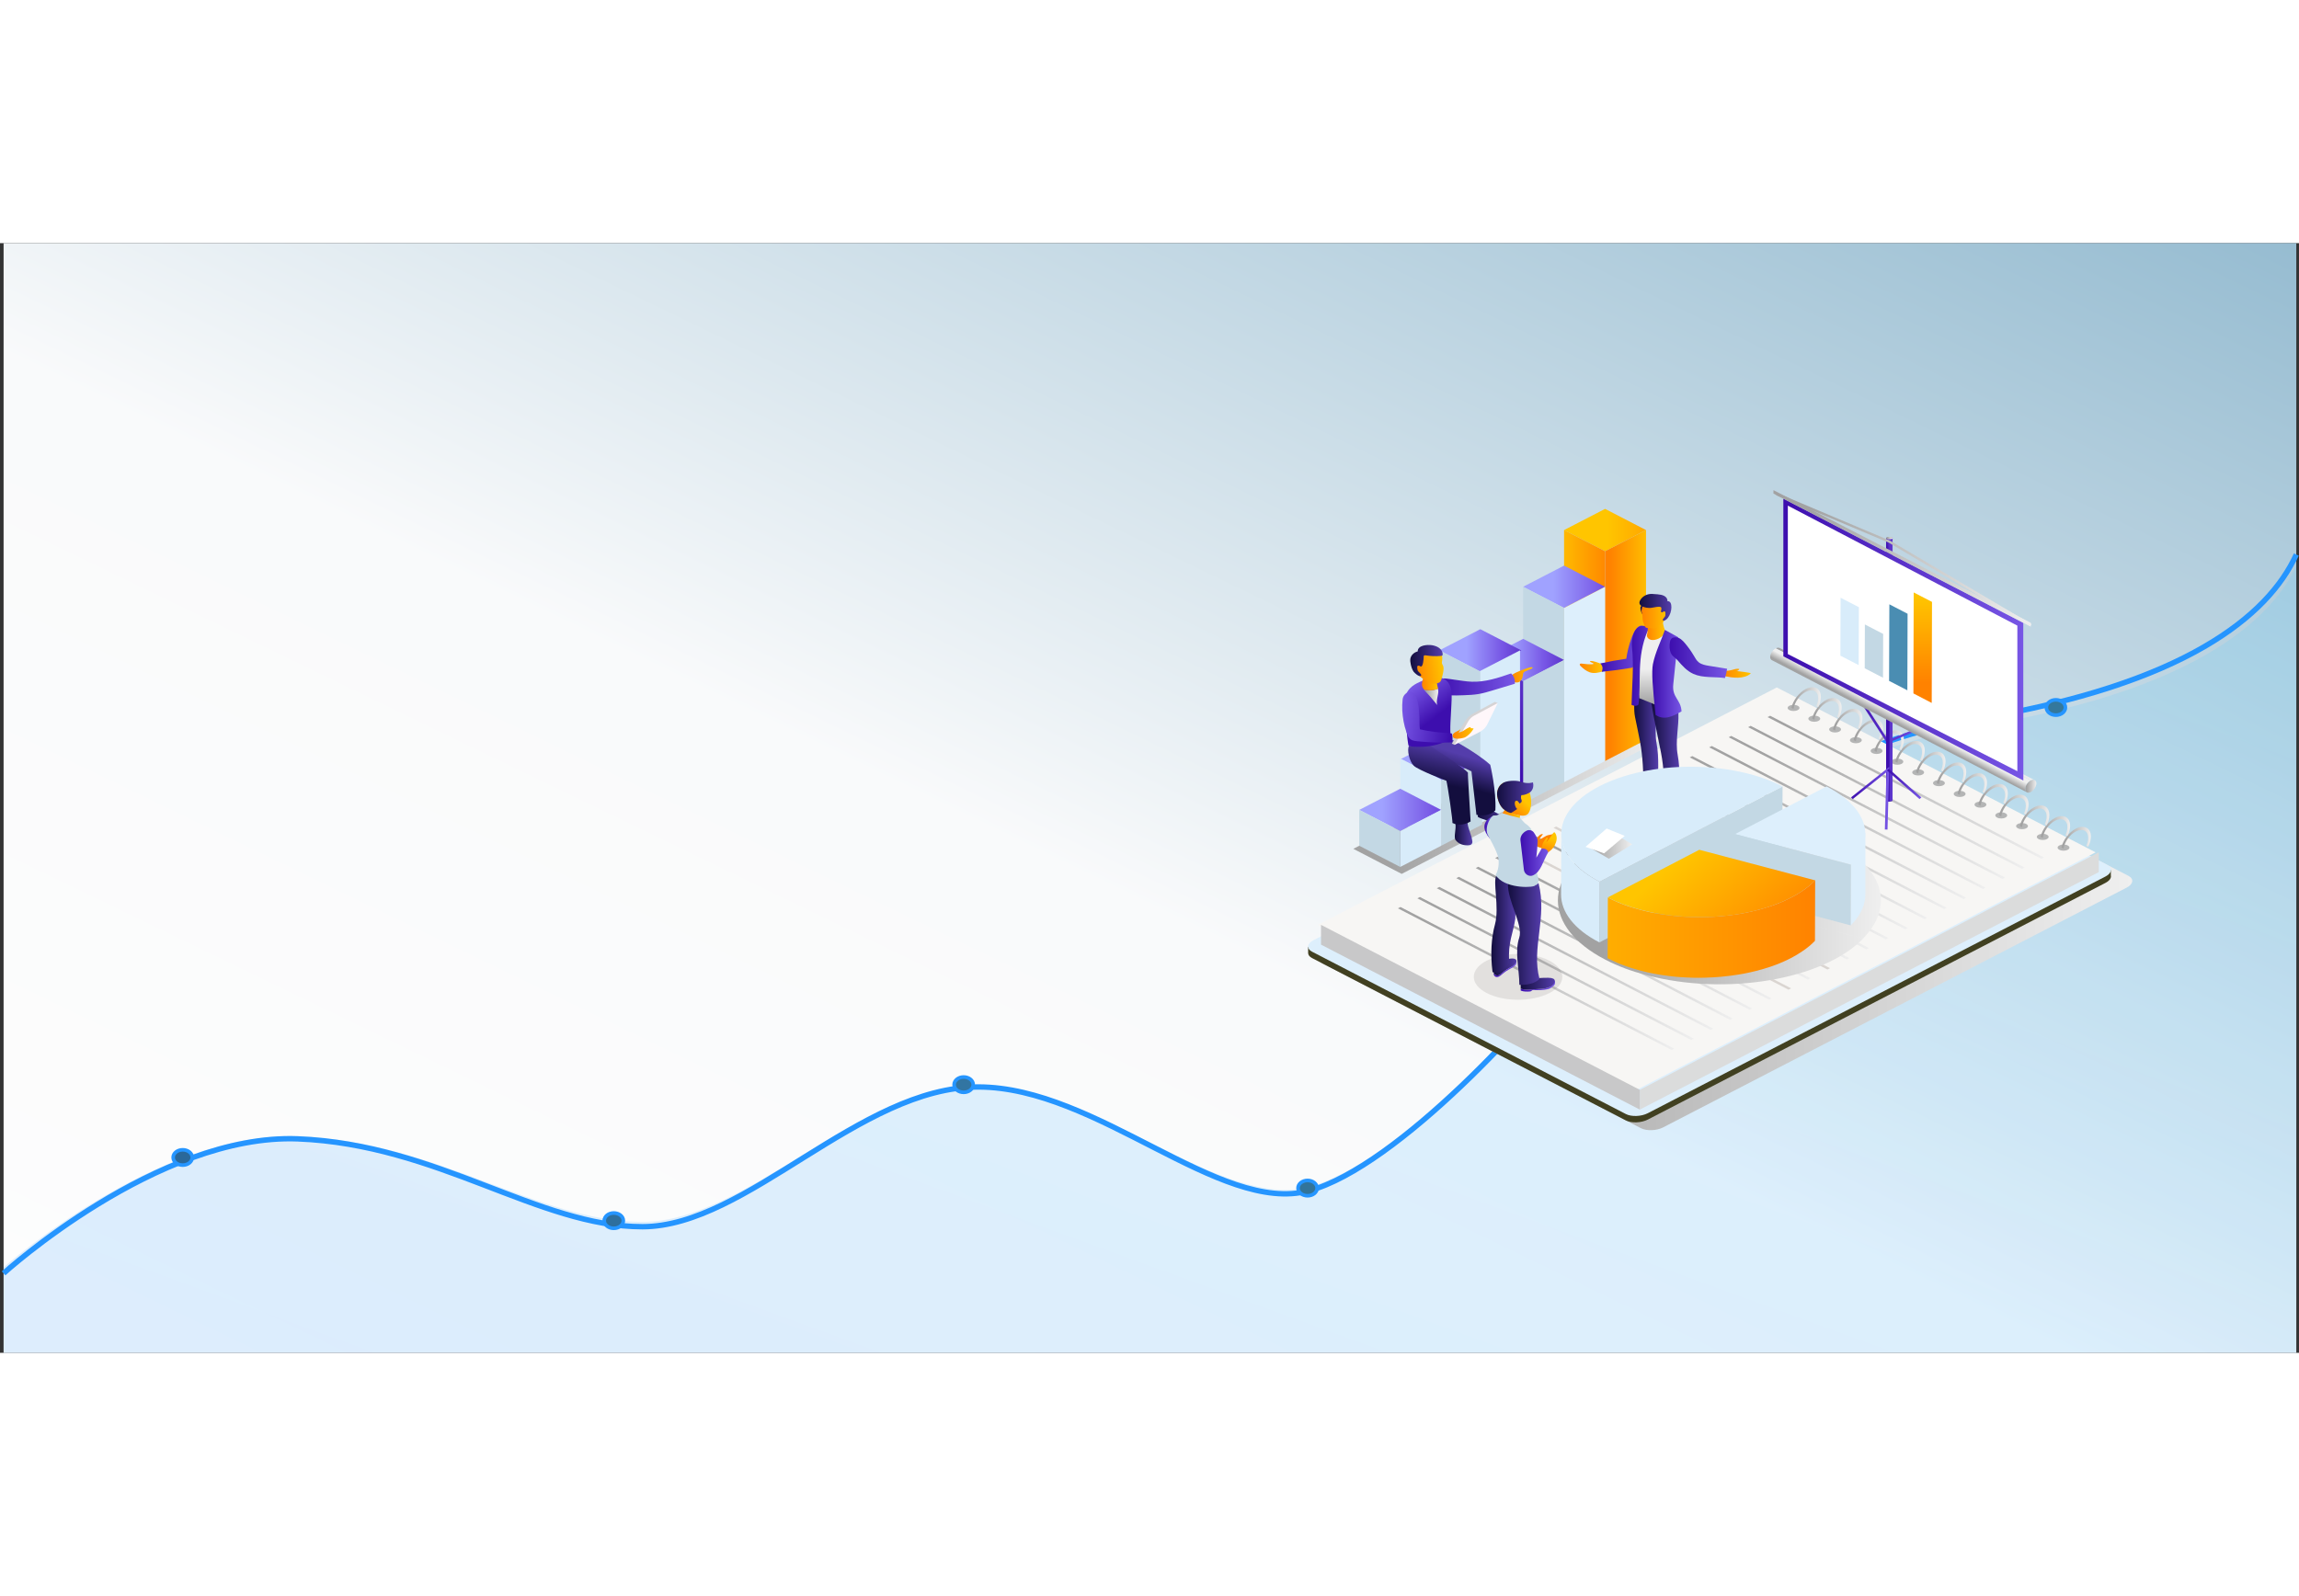 <svg width="890" height="618" viewBox="0 0 1280 618" fill="none" xmlns="http://www.w3.org/2000/svg">
<rect x="0" y="0" width="1280" height="618" fill="#333333" stroke="none"/>
<path d="M1278.5 0H2V618H1278.5V0Z" fill="url(#paint0_linear)"/>
<path fill-rule="evenodd" clip-rule="evenodd" d="M2 570.424C2 570.424 87.782 494.331 165.887 497.357C243.992 500.383 299.5 545.095 357.664 545.095C415.829 545.095 478.461 469.153 544.63 469.153C610.799 469.153 679.036 538.562 728.612 525.616C778.188 512.669 856.881 428.032 876.73 399.543C896.579 371.055 986.358 287.627 1101.18 269.036C1216 250.445 1262.84 212.95 1278.5 179.838V617.991H2V570.424Z" fill="url(#paint1_linear)"/>
<path d="M2 573.727C2 573.727 87.782 495.744 165.887 498.845C243.992 501.946 299.5 547.767 357.664 547.767C415.829 547.767 478.461 469.94 544.63 469.94C610.799 469.94 679.036 541.073 728.612 527.803C778.188 514.534 856.881 427.796 876.73 398.601C896.579 369.407 986.358 283.904 1101.18 264.85C1216 245.795 1262.84 207.792 1278.5 173.439" stroke="#2595FF" stroke-width="3"/>
<path d="M101.727 513.464C104.664 513.464 107.045 511.554 107.045 509.197C107.045 506.841 104.664 504.931 101.727 504.931C98.789 504.931 96.408 506.841 96.408 509.197C96.408 511.554 98.789 513.464 101.727 513.464Z" fill="#2A689A" stroke="#2595FF" stroke-width="2"/>
<path d="M341.735 548.662C344.673 548.662 347.054 546.752 347.054 544.395C347.054 542.039 344.673 540.129 341.735 540.129C338.798 540.129 336.416 542.039 336.416 544.395C336.416 546.752 338.798 548.662 341.735 548.662Z" fill="#2E6F9D" stroke="#2595FF" stroke-width="2"/>
<path d="M536.534 472.933C539.472 472.933 541.853 471.023 541.853 468.667C541.853 466.31 539.472 464.4 536.534 464.4C533.597 464.4 531.216 466.31 531.216 468.667C531.216 471.023 533.597 472.933 536.534 472.933Z" fill="#3275A2" stroke="#2595FF" stroke-width="2"/>
<path d="M728.01 530.529C730.947 530.529 733.328 528.619 733.328 526.263C733.328 523.907 730.947 521.997 728.01 521.997C725.072 521.997 722.691 523.907 722.691 526.263C722.691 528.619 725.072 530.529 728.01 530.529Z" fill="#32749A" stroke="#2595FF" stroke-width="2"/>
<path d="M898.874 375.339C901.812 375.339 904.193 373.429 904.193 371.073C904.193 368.716 901.812 366.806 898.874 366.806C895.937 366.806 893.556 368.716 893.556 371.073C893.556 373.429 895.937 375.339 898.874 375.339Z" fill="#347FAA" stroke="#2595FF" stroke-width="2"/>
<path d="M1144.64 262.865C1147.58 262.865 1149.96 260.955 1149.96 258.599C1149.96 256.243 1147.58 254.333 1144.64 254.333C1141.71 254.333 1139.33 256.243 1139.33 258.599C1139.33 260.955 1141.71 262.865 1144.64 262.865Z" fill="#34789C" stroke="#2595FF" stroke-width="2"/>
<path fill-rule="evenodd" clip-rule="evenodd" d="M1184.99 352.344C1155.46 337.068 1126.05 321.827 1096.6 306.622C1067.23 291.417 1037.78 276.177 1008.24 260.901C1004.99 259.195 999.207 259.444 995.482 261.362C952.356 283.637 909.388 305.876 866.5 328.08C823.493 350.319 780.526 372.558 737.479 394.833C733.793 396.751 733.396 399.665 736.607 401.299C766.058 416.539 795.588 431.815 825.079 447.092C854.648 462.403 884.139 477.679 913.59 492.884C916.761 494.519 922.31 494.341 925.957 492.458C968.885 470.254 1011.93 447.98 1055.06 425.67C1098.06 403.395 1141.15 381.12 1184.12 358.881C1187.8 356.962 1188.24 354.014 1184.99 352.344Z" fill="url(#paint2_linear)"/>
<path fill-rule="evenodd" clip-rule="evenodd" d="M1171.79 349.076C1143.09 334.226 1114.51 319.447 1085.9 304.633C1056.88 289.641 1027.83 274.578 998.652 259.48C995.442 257.81 989.734 258.023 986.048 259.941C943.477 281.968 901.064 303.923 858.731 325.842C816.239 347.797 773.866 369.752 731.335 391.742C731.216 391.814 731.097 391.849 730.978 391.92H728.323V395.295C728.323 395.331 728.323 395.366 728.323 395.366V395.402C728.362 396.432 729.076 397.391 730.463 398.137C759.517 413.165 788.691 428.263 817.825 443.326C846.998 458.425 876.172 473.523 905.186 488.55C908.318 490.185 913.788 489.971 917.395 488.124C959.768 466.205 1002.26 444.214 1044.87 422.188C1087.32 400.198 1129.85 378.207 1172.31 356.252C1174.01 355.364 1175 354.263 1175.24 353.197C1175.32 352.806 1175.32 352.451 1175.24 352.06V349.076H1171.79V349.076Z" fill="#414021"/>
<path fill-rule="evenodd" clip-rule="evenodd" d="M1173.14 346.234C1144 331.135 1114.95 316.108 1085.9 301.08C1056.88 286.088 1027.83 271.025 998.652 255.927C995.442 254.257 989.734 254.47 986.048 256.389C943.477 278.415 901.064 300.37 858.731 322.289C816.239 344.244 773.866 366.199 731.335 388.19C727.688 390.073 727.292 392.95 730.463 394.584C759.517 409.612 788.691 424.71 817.825 439.773C846.998 454.872 876.172 469.97 905.186 484.998C908.318 486.632 913.788 486.419 917.395 484.572C959.768 462.652 1002.26 440.662 1044.87 418.635C1087.32 396.645 1129.85 374.654 1172.31 352.699C1175.95 350.781 1176.35 347.868 1173.14 346.234Z" fill="#DDEFFC"/>
<path fill-rule="evenodd" clip-rule="evenodd" d="M1166.76 339.271L989.258 247.437L733.713 379.664L911.211 471.534L1166.76 339.271Z" fill="#F7F6F4"/>
<path fill-rule="evenodd" clip-rule="evenodd" d="M1168.54 339.271L912.995 471.534V482.547L1168.54 350.284V339.271Z" fill="#DBDCDC"/>
<path fill-rule="evenodd" clip-rule="evenodd" d="M735.497 379.664L912.995 471.534V482.547L735.497 390.677V379.664Z" fill="#C8C8C9"/>
<path fill-rule="evenodd" clip-rule="evenodd" d="M1146.58 335.434C1145.27 336.109 1145.27 337.175 1146.58 337.85C1147.89 338.525 1149.95 338.525 1151.22 337.85C1152.53 337.175 1152.53 336.109 1151.22 335.434C1149.95 334.759 1147.85 334.759 1146.58 335.434Z" fill="#B4B5B5"/>
<path fill-rule="evenodd" clip-rule="evenodd" d="M1164.14 330.46C1164.14 332.308 1163.59 334.297 1162.63 336.18L1161.56 335.611C1162.24 334.155 1162.63 332.627 1162.63 331.206C1162.63 327.263 1159.54 325.664 1155.74 327.654C1152.29 329.43 1149.43 333.551 1148.92 337.21L1147.69 336.571C1148.68 332.414 1151.93 328.08 1155.74 326.09C1160.37 323.746 1164.14 325.7 1164.14 330.46Z" fill="url(#paint3_linear)"/>
<path fill-rule="evenodd" clip-rule="evenodd" d="M1135.01 329.466C1133.7 330.141 1133.7 331.206 1135.01 331.881C1136.28 332.556 1138.38 332.556 1139.64 331.881C1140.95 331.206 1140.95 330.141 1139.64 329.466C1138.38 328.791 1136.31 328.791 1135.01 329.466Z" fill="#B4B5B5"/>
<path fill-rule="evenodd" clip-rule="evenodd" d="M1152.57 324.492C1152.57 326.339 1152.01 328.329 1151.06 330.212L1149.99 329.643C1150.66 328.187 1151.06 326.659 1151.06 325.238C1151.06 321.295 1147.97 319.696 1144.16 321.685C1140.71 323.462 1137.86 327.583 1137.35 331.242L1136.12 330.602C1137.11 326.446 1140.36 322.112 1144.16 320.122C1148.8 317.778 1152.57 319.696 1152.57 324.492Z" fill="url(#paint4_linear)"/>
<path fill-rule="evenodd" clip-rule="evenodd" d="M1123.47 323.462C1122.16 324.137 1122.16 325.202 1123.47 325.877C1124.74 326.552 1126.84 326.552 1128.11 325.877C1129.42 325.202 1129.42 324.137 1128.11 323.462C1126.84 322.787 1124.74 322.787 1123.47 323.462Z" fill="#B4B5B5"/>
<path fill-rule="evenodd" clip-rule="evenodd" d="M1140.99 318.524C1140.99 320.371 1140.44 322.36 1139.49 324.243L1138.42 323.675C1139.09 322.218 1139.49 320.691 1139.49 319.27C1139.49 315.326 1136.39 313.728 1132.59 315.717C1129.14 317.493 1126.29 321.614 1125.77 325.273L1124.54 324.634C1125.53 320.478 1128.78 316.143 1132.59 314.154C1137.27 311.774 1140.99 313.728 1140.99 318.524Z" fill="url(#paint5_linear)"/>
<path fill-rule="evenodd" clip-rule="evenodd" d="M1111.9 317.493C1110.59 318.168 1110.59 319.234 1111.9 319.909C1113.17 320.584 1115.27 320.584 1116.54 319.909C1117.84 319.234 1117.84 318.168 1116.54 317.493C1115.27 316.818 1113.17 316.818 1111.9 317.493Z" fill="#B4B5B5"/>
<path fill-rule="evenodd" clip-rule="evenodd" d="M1129.42 312.52C1129.42 314.367 1128.86 316.356 1127.91 318.239L1126.84 317.671C1127.51 316.214 1127.91 314.687 1127.91 313.266C1127.91 309.322 1124.82 307.724 1121.01 309.713C1117.57 311.489 1114.71 315.61 1114.2 319.27L1112.97 318.63C1113.96 314.474 1117.21 310.139 1121.01 308.15C1125.69 305.805 1129.42 307.724 1129.42 312.52Z" fill="url(#paint6_linear)"/>
<path fill-rule="evenodd" clip-rule="evenodd" d="M1100.32 311.489C1099.02 312.164 1099.02 313.23 1100.32 313.905C1101.59 314.58 1103.69 314.58 1104.96 313.905C1106.27 313.23 1106.27 312.164 1104.96 311.489C1103.69 310.85 1101.63 310.85 1100.32 311.489Z" fill="#B4B5B5"/>
<path fill-rule="evenodd" clip-rule="evenodd" d="M1117.88 306.551C1117.88 308.399 1117.33 310.388 1116.38 312.271L1115.31 311.703C1115.98 310.246 1116.38 308.718 1116.38 307.297C1116.38 303.354 1113.28 301.755 1109.48 303.745C1106.03 305.521 1103.18 309.642 1102.66 313.301L1101.43 312.662C1102.42 308.505 1105.67 304.171 1109.48 302.182C1114.12 299.837 1117.88 301.755 1117.88 306.551Z" fill="url(#paint7_linear)"/>
<path fill-rule="evenodd" clip-rule="evenodd" d="M1088.75 305.521C1087.44 306.196 1087.44 307.262 1088.75 307.937C1090.02 308.612 1092.12 308.612 1093.39 307.937C1094.69 307.262 1094.69 306.196 1093.39 305.521C1092.12 304.846 1090.06 304.846 1088.75 305.521Z" fill="#B4B5B5"/>
<path fill-rule="evenodd" clip-rule="evenodd" d="M1106.31 300.548C1106.31 302.395 1105.75 304.384 1104.8 306.267L1103.73 305.699C1104.41 304.242 1104.8 302.715 1104.8 301.294C1104.8 297.35 1101.71 295.752 1097.91 297.741C1094.46 299.517 1091.6 303.638 1091.09 307.297L1089.86 306.658C1090.85 302.501 1094.1 298.167 1097.91 296.178C1102.58 293.833 1106.31 295.787 1106.31 300.548Z" fill="url(#paint8_linear)"/>
<path fill-rule="evenodd" clip-rule="evenodd" d="M1077.21 299.517C1075.91 300.192 1075.91 301.258 1077.21 301.933C1078.48 302.608 1080.58 302.608 1081.85 301.933C1083.16 301.258 1083.16 300.192 1081.85 299.517C1080.58 298.878 1078.48 298.878 1077.21 299.517Z" fill="#B4B5B5"/>
<path fill-rule="evenodd" clip-rule="evenodd" d="M1094.73 294.579C1094.73 296.427 1094.18 298.416 1093.23 300.299L1092.16 299.73C1092.83 298.274 1093.23 296.746 1093.23 295.325C1093.23 291.382 1090.14 289.783 1086.33 291.773C1082.88 293.549 1080.03 297.67 1079.51 301.329L1078.28 300.69C1079.28 296.533 1082.53 292.199 1086.33 290.21C1091.01 287.865 1094.73 289.783 1094.73 294.579Z" fill="url(#paint9_linear)"/>
<path fill-rule="evenodd" clip-rule="evenodd" d="M1065.64 293.549C1064.33 294.224 1064.33 295.29 1065.64 295.965C1066.91 296.64 1069.01 296.64 1070.28 295.965C1071.59 295.29 1071.59 294.224 1070.28 293.549C1069.01 292.874 1066.91 292.874 1065.64 293.549Z" fill="#B4B5B5"/>
<path fill-rule="evenodd" clip-rule="evenodd" d="M1083.2 288.575C1083.2 290.423 1082.64 292.412 1081.69 294.295L1080.62 293.727C1081.3 292.27 1081.69 290.742 1081.69 289.321C1081.69 285.378 1078.6 283.779 1074.8 285.769C1071.35 287.545 1068.49 291.666 1067.98 295.325L1066.75 294.686C1067.74 290.529 1070.99 286.195 1074.8 284.206C1079.43 281.861 1083.2 283.815 1083.2 288.575Z" fill="url(#paint10_linear)"/>
<path fill-rule="evenodd" clip-rule="evenodd" d="M1054.07 287.58C1052.76 288.255 1052.76 289.321 1054.07 289.996C1055.33 290.671 1057.44 290.671 1058.7 289.996C1060.01 289.321 1060.01 288.255 1058.7 287.58C1057.44 286.905 1055.37 286.905 1054.07 287.58Z" fill="#B4B5B5"/>
<path fill-rule="evenodd" clip-rule="evenodd" d="M1071.63 282.607C1071.63 284.454 1071.07 286.444 1070.12 288.327L1069.05 287.758C1069.72 286.302 1070.12 284.774 1070.12 283.353C1070.12 279.41 1067.03 277.811 1063.22 279.8C1059.77 281.577 1056.92 285.698 1056.4 289.357L1055.18 288.717C1056.17 284.561 1059.42 280.227 1063.22 278.237C1067.86 275.892 1071.63 277.811 1071.63 282.607Z" fill="url(#paint11_linear)"/>
<path fill-rule="evenodd" clip-rule="evenodd" d="M1042.49 281.577C1041.18 282.252 1041.18 283.317 1042.49 283.992C1043.76 284.667 1045.86 284.667 1047.13 283.992C1048.44 283.317 1048.44 282.252 1047.13 281.577C1045.9 280.902 1043.8 280.902 1042.49 281.577Z" fill="#B4B5B5"/>
<path fill-rule="evenodd" clip-rule="evenodd" d="M1060.05 276.639C1060.05 278.486 1059.5 280.475 1058.55 282.358L1057.48 281.79C1058.15 280.333 1058.55 278.806 1058.55 277.385C1058.55 273.441 1055.45 271.843 1051.65 273.832C1048.2 275.608 1045.35 279.729 1044.83 283.388L1043.6 282.749C1044.59 278.592 1047.84 274.258 1051.65 272.269C1056.33 269.889 1060.05 271.843 1060.05 276.639Z" fill="url(#paint12_linear)"/>
<path fill-rule="evenodd" clip-rule="evenodd" d="M1030.96 275.608C1029.65 276.283 1029.65 277.349 1030.96 278.024C1032.23 278.699 1034.33 278.699 1035.59 278.024C1036.9 277.349 1036.9 276.283 1035.59 275.608C1034.33 274.933 1032.23 274.933 1030.96 275.608Z" fill="#B4B5B5"/>
<path fill-rule="evenodd" clip-rule="evenodd" d="M1048.48 270.635C1048.48 272.482 1047.92 274.471 1046.97 276.354L1045.9 275.786C1046.57 274.329 1046.97 272.802 1046.97 271.381C1046.97 267.437 1043.88 265.839 1040.07 267.828C1036.63 269.604 1033.77 273.725 1033.26 277.385L1032.03 276.745C1033.02 272.589 1036.27 268.254 1040.07 266.265C1044.75 263.92 1048.48 265.839 1048.48 270.635Z" fill="url(#paint13_linear)"/>
<path fill-rule="evenodd" clip-rule="evenodd" d="M1019.38 269.605C1018.08 270.279 1018.08 271.345 1019.38 272.02C1020.65 272.695 1022.75 272.695 1024.02 272.02C1025.33 271.345 1025.33 270.279 1024.02 269.605C1022.75 268.93 1020.69 268.93 1019.38 269.605Z" fill="#B4B5B5"/>
<path fill-rule="evenodd" clip-rule="evenodd" d="M1036.94 264.666C1036.94 266.514 1036.39 268.503 1035.44 270.386L1034.37 269.818C1035.04 268.361 1035.44 266.833 1035.44 265.412C1035.44 261.469 1032.34 259.87 1028.54 261.86C1025.09 263.636 1022.24 267.757 1021.72 271.416L1020.49 270.777C1021.48 266.62 1024.73 262.286 1028.54 260.297C1033.18 257.952 1036.94 259.87 1036.94 264.666Z" fill="url(#paint14_linear)"/>
<path fill-rule="evenodd" clip-rule="evenodd" d="M1007.81 263.636C1006.5 264.311 1006.5 265.377 1007.81 266.052C1009.08 266.727 1011.18 266.727 1012.45 266.052C1013.75 265.377 1013.75 264.311 1012.45 263.636C1011.18 262.961 1009.12 262.961 1007.81 263.636Z" fill="#B4B5B5"/>
<path fill-rule="evenodd" clip-rule="evenodd" d="M1025.37 258.662C1025.37 260.51 1024.81 262.499 1023.86 264.382L1022.79 263.814C1023.47 262.357 1023.86 260.83 1023.86 259.409C1023.86 255.465 1020.77 253.867 1016.97 255.856C1013.52 257.632 1010.66 261.753 1010.15 265.412L1008.92 264.773C1009.91 260.616 1013.16 256.282 1016.97 254.293C1021.64 251.948 1025.37 253.902 1025.37 258.662Z" fill="url(#paint15_linear)"/>
<path fill-rule="evenodd" clip-rule="evenodd" d="M996.274 257.632C994.966 258.307 994.966 259.373 996.274 260.048C997.542 260.723 999.643 260.723 1000.91 260.048C1002.22 259.373 1002.22 258.307 1000.91 257.632C999.643 256.993 997.542 256.993 996.274 257.632Z" fill="#B4B5B5"/>
<path fill-rule="evenodd" clip-rule="evenodd" d="M1013.79 252.694C1013.79 254.541 1013.24 256.531 1012.29 258.414L1011.22 257.845C1011.89 256.389 1012.29 254.861 1012.29 253.44C1012.29 249.497 1009.2 247.898 1005.39 249.888C1001.94 251.664 999.088 255.785 998.573 259.444L997.344 258.805C998.335 254.648 1001.59 250.314 1005.39 248.324C1010.07 245.98 1013.79 247.898 1013.79 252.694Z" fill="url(#paint16_linear)"/>
<path fill-rule="evenodd" clip-rule="evenodd" d="M1138.02 342.113L985.572 263.21L984.105 263.956L1136.59 342.859L1138.02 342.113Z" fill="url(#paint17_linear)"/>
<path fill-rule="evenodd" clip-rule="evenodd" d="M1127.2 347.726L974.711 268.823L973.284 269.569L1125.77 348.472L1127.2 347.726Z" fill="url(#paint18_linear)"/>
<path fill-rule="evenodd" clip-rule="evenodd" d="M1116.38 353.339L963.89 274.436L962.463 275.182L1114.91 354.085L1116.38 353.339Z" fill="url(#paint19_linear)"/>
<path fill-rule="evenodd" clip-rule="evenodd" d="M1105.52 358.952L953.069 280.049L951.602 280.795L1104.09 359.698L1105.52 358.952Z" fill="url(#paint20_linear)"/>
<path fill-rule="evenodd" clip-rule="evenodd" d="M1094.69 364.53L942.208 285.662L940.781 286.408L1093.27 365.311L1094.69 364.53Z" fill="url(#paint21_linear)"/>
<path fill-rule="evenodd" clip-rule="evenodd" d="M1083.87 370.143L931.387 291.24L929.96 291.986L1082.41 370.889L1083.87 370.143Z" fill="url(#paint22_linear)"/>
<path fill-rule="evenodd" clip-rule="evenodd" d="M1073.05 375.756L920.566 296.853L919.099 297.599L1071.59 376.502L1073.05 375.756Z" fill="url(#paint23_linear)"/>
<path fill-rule="evenodd" clip-rule="evenodd" d="M1062.19 381.369L909.745 302.466L908.278 303.212L1060.76 382.115L1062.19 381.369Z" fill="url(#paint24_linear)"/>
<path fill-rule="evenodd" clip-rule="evenodd" d="M1051.37 386.982L898.884 308.079L897.457 308.825L1049.94 387.728L1051.37 386.982Z" fill="url(#paint25_linear)"/>
<path fill-rule="evenodd" clip-rule="evenodd" d="M1040.55 392.559L888.063 313.692L886.636 314.438L1039.08 393.305L1040.55 392.559Z" fill="url(#paint26_linear)"/>
<path fill-rule="evenodd" clip-rule="evenodd" d="M1029.69 398.173L877.242 319.27L875.775 320.016L1028.26 398.919L1029.69 398.173Z" fill="url(#paint27_linear)"/>
<path fill-rule="evenodd" clip-rule="evenodd" d="M1018.87 403.786L866.381 324.883L864.954 325.629L1017.44 404.532L1018.87 403.786Z" fill="#DAD5D1"/>
<path fill-rule="evenodd" clip-rule="evenodd" d="M1008.05 409.399L855.56 330.496L854.133 331.242L1006.58 410.145L1008.05 409.399Z" fill="url(#paint28_linear)"/>
<path fill-rule="evenodd" clip-rule="evenodd" d="M997.226 415.012L844.739 336.109L843.272 336.855L995.759 415.758L997.226 415.012Z" fill="#DAD5D1"/>
<path fill-rule="evenodd" clip-rule="evenodd" d="M986.364 420.589L833.917 341.686L832.451 342.432L984.937 421.335L986.364 420.589Z" fill="url(#paint29_linear)"/>
<path fill-rule="evenodd" clip-rule="evenodd" d="M975.544 426.202L823.057 347.299L821.63 348.046L974.117 426.948L975.544 426.202Z" fill="url(#paint30_linear)"/>
<path fill-rule="evenodd" clip-rule="evenodd" d="M964.722 431.816L812.236 352.913L810.809 353.659L963.256 432.562L964.722 431.816Z" fill="url(#paint31_linear)"/>
<path fill-rule="evenodd" clip-rule="evenodd" d="M953.861 437.429L801.414 358.526L799.948 359.272L952.435 438.175L953.861 437.429Z" fill="url(#paint32_linear)"/>
<path fill-rule="evenodd" clip-rule="evenodd" d="M943.04 443.006L790.554 364.139L789.127 364.885L941.613 443.788L943.04 443.006Z" fill="url(#paint33_linear)"/>
<path fill-rule="evenodd" clip-rule="evenodd" d="M932.219 448.619L779.733 369.716L778.306 370.462L930.753 449.365L932.219 448.619Z" fill="url(#paint34_linear)"/>
<path d="M1050.66 278.521L1031.23 248.324L1032.5 247.685L1051.25 276.816L1071.74 268.219L1072.38 269.391L1050.66 278.521Z" fill="url(#paint35_linear)"/>
<path fill-rule="evenodd" clip-rule="evenodd" d="M1053.71 164.164V310.211V310.246C1053.71 310.672 1052.92 311.028 1051.93 311.028C1050.93 311.028 1050.14 310.708 1050.14 310.282V310.246V164.199L1053.71 164.164Z" fill="#808284"/>
<path fill-rule="evenodd" clip-rule="evenodd" d="M1051.96 311.028C1051.01 311.028 1050.22 310.708 1050.18 310.317V164.199H1051.96V311.028Z" fill="#929497"/>
<path fill-rule="evenodd" clip-rule="evenodd" d="M1051.96 163.595C1052.95 163.595 1053.75 163.88 1053.75 164.27C1053.75 164.661 1052.95 164.945 1051.96 164.981C1050.97 164.981 1050.18 164.697 1050.18 164.306C1050.18 163.915 1050.97 163.595 1051.96 163.595Z" fill="#6D6E70"/>
<path fill-rule="evenodd" clip-rule="evenodd" d="M1053.71 164.164V310.211V310.246C1053.71 310.672 1052.92 311.028 1051.93 311.028C1050.93 311.028 1050.14 310.708 1050.14 310.282V310.246V164.199L1053.71 164.164Z" fill="url(#paint36_linear)"/>
<path fill-rule="evenodd" clip-rule="evenodd" d="M1051.96 311.028C1050.97 311.028 1050.18 310.708 1050.18 310.282V310.246V164.199H1051.96V311.028Z" fill="url(#paint37_linear)"/>
<path fill-rule="evenodd" clip-rule="evenodd" d="M1051.96 163.595C1052.95 163.595 1053.75 163.88 1053.75 164.27C1053.75 164.661 1052.95 164.981 1051.96 164.981C1050.97 164.981 1050.18 164.697 1050.18 164.306C1050.18 163.915 1050.97 163.595 1051.96 163.595Z" fill="url(#paint38_linear)"/>
<path d="M990.884 225.481L1132.87 299.091C1132.31 298.807 1131.52 298.842 1130.69 299.269L988.664 225.659C989.536 225.233 990.329 225.197 990.884 225.481Z" fill="url(#paint39_linear)"/>
<path d="M1128.51 305.841L986.483 232.231C985.928 231.947 985.572 231.343 985.572 230.455C985.572 228.679 986.959 226.547 988.663 225.659L1130.65 299.269C1128.94 300.157 1127.55 302.288 1127.55 304.065C1127.59 304.953 1127.95 305.557 1128.51 305.841Z" fill="url(#paint40_linear)"/>
<path d="M1130.69 299.269C1132.39 298.38 1133.78 299.091 1133.78 300.867C1133.78 302.608 1132.39 304.775 1130.69 305.663C1128.98 306.551 1127.59 305.841 1127.59 304.065C1127.59 302.324 1128.94 300.157 1130.69 299.269Z" fill="url(#paint41_linear)"/>
<path fill-rule="evenodd" clip-rule="evenodd" d="M992.905 230.135V142.315L1126.48 211.449L1126.52 299.268L992.905 230.135Z" fill="url(#paint42_linear)"/>
<path fill-rule="evenodd" clip-rule="evenodd" d="M995.402 146.188L1123.19 213.012V294.082L995.402 228.856V146.188Z" fill="white"/>
<path d="M987.396 139.473L1130.69 213.616V211.449L987.396 137.555V139.473Z" fill="url(#paint43_linear)"/>
<path d="M1130.29 213.296L1051.57 166.793L988.901 140.397L989.536 139.225L1052.24 165.656L1131.08 212.195L1130.29 213.296Z" fill="url(#paint44_linear)"/>
<path d="M1050.9 326.588L1049.43 326.552L1050.3 294.65L1031.55 309.607L1030.6 308.647L1051.85 291.702L1050.9 326.588Z" fill="url(#paint45_linear)"/>
<path d="M1068.73 309.606L1050.58 293.655L1051.57 292.696L1069.76 308.683L1068.73 309.606Z" fill="url(#paint46_linear)"/>
<path fill-rule="evenodd" clip-rule="evenodd" d="M1002.1 377.994L1037.34 387.302C1014.98 410.251 960.957 419.382 916.681 407.658C907.842 405.313 900.945 402.72 893.889 399.096C858.691 380.907 858.533 351.385 893.453 333.16C928.414 314.935 985.255 314.971 1020.45 333.16C1048.6 347.726 1055.18 368.935 1037.3 387.266L1002.1 377.994Z" fill="url(#paint47_linear)"/>
<path fill-rule="evenodd" clip-rule="evenodd" d="M941.495 329.11L890.56 355.648L890.481 389.433L941.415 362.895L992.35 336.358L992.469 302.573L941.495 329.11Z" fill="#C3D8E4"/>
<path fill-rule="evenodd" clip-rule="evenodd" d="M875.973 344.848C874.982 343.747 874.071 342.575 873.318 341.438C872.168 339.697 871.217 337.956 870.583 336.144C869.711 333.764 869.275 331.348 869.275 328.933L869.156 362.718C869.116 372.381 876.251 382.079 890.481 389.433L890.6 355.648C884.337 352.415 879.462 348.756 875.973 344.848Z" fill="#D8ECFA"/>
<path fill-rule="evenodd" clip-rule="evenodd" d="M1030.44 379.912V379.806L1030.56 346.127L1038.57 328.258V361.972C1038.81 367.976 1036.19 374.051 1030.6 379.806C1030.52 379.841 1030.48 379.877 1030.44 379.912Z" fill="#DDEFFC"/>
<path fill-rule="evenodd" clip-rule="evenodd" d="M1016.97 302.573C1039.6 314.296 1044.91 331.384 1030.52 346.127L966.031 329.11L1016.97 302.573Z" fill="#DDEFFC"/>
<path fill-rule="evenodd" clip-rule="evenodd" d="M1030.52 346.127L1030.4 379.948L965.912 362.895L966.031 329.11L1030.52 346.127Z" fill="#C3D8E4"/>
<path fill-rule="evenodd" clip-rule="evenodd" d="M1008.96 356.465C1008.76 356.643 1008.56 356.82 1008.36 356.998C1007.97 357.353 1007.57 357.673 1007.17 358.028C1006.82 358.313 1006.42 358.597 1006.06 358.916C1005.75 359.165 1005.43 359.414 1005.11 359.627C1004.72 359.911 1004.32 360.195 1003.88 360.48C1003.57 360.693 1003.25 360.941 1002.89 361.155C1002.46 361.439 1002.02 361.723 1001.59 361.972C1001.27 362.185 1000.91 362.398 1000.59 362.611C1000.12 362.895 999.643 363.144 999.128 363.428C998.771 363.606 998.454 363.819 998.097 363.997C997.979 364.068 997.82 364.139 997.701 364.21C997.067 364.53 996.433 364.849 995.798 365.169C995.561 365.276 995.323 365.418 995.085 365.524C994.49 365.809 993.896 366.093 993.301 366.341C993.103 366.448 992.865 366.519 992.667 366.626C991.874 366.981 991.042 367.301 990.209 367.656C990.051 367.727 989.892 367.762 989.773 367.833C989.06 368.118 988.386 368.366 987.673 368.615C987.395 368.722 987.157 368.793 986.88 368.899C986.206 369.148 985.572 369.361 984.898 369.574C984.66 369.645 984.422 369.716 984.185 369.787C983.313 370.072 982.401 370.32 981.529 370.605C980.459 370.924 979.388 371.208 978.318 371.493L978.12 371.528C977.089 371.777 976.059 372.026 975.028 372.274C974.671 372.345 974.275 372.416 973.879 372.523C973.126 372.665 972.412 372.843 971.659 372.985C971.223 373.056 970.747 373.162 970.311 373.233C969.637 373.34 968.924 373.482 968.25 373.589C967.893 373.66 967.497 373.695 967.14 373.766C966.07 373.944 965 374.086 963.93 374.228C963.533 374.264 963.137 374.335 962.74 374.37C961.353 374.548 959.966 374.69 958.539 374.832C958.42 374.832 958.261 374.868 958.143 374.868C957.033 374.974 955.923 375.045 954.813 375.116C954.377 375.152 953.981 375.152 953.545 375.187C952.712 375.223 951.88 375.258 951.047 375.294C950.532 375.329 949.977 375.329 949.462 375.329C948.828 375.329 948.154 375.365 947.52 375.365C946.965 375.365 946.41 375.365 945.855 375.365C945.221 375.365 944.547 375.365 943.913 375.365C943.358 375.365 942.763 375.329 942.208 375.329C941.614 375.294 941.019 375.294 940.464 375.258C939.869 375.223 939.275 375.187 938.72 375.187C938.125 375.152 937.531 375.116 936.976 375.081C936.381 375.045 935.787 375.01 935.192 374.939C934.598 374.903 934.043 374.832 933.448 374.797C932.854 374.725 932.259 374.69 931.704 374.619C931.11 374.548 930.555 374.477 929.96 374.406C929.405 374.335 928.811 374.264 928.256 374.193C927.621 374.122 927.027 374.015 926.393 373.944C925.838 373.873 925.283 373.766 924.728 373.695C924.133 373.589 923.499 373.482 922.904 373.376C922.389 373.269 921.834 373.198 921.319 373.091C920.605 372.949 919.852 372.807 919.139 372.665C918.624 372.558 918.148 372.452 917.633 372.345C916.88 372.168 916.166 371.99 915.413 371.812C914.779 371.67 914.145 371.493 913.51 371.351C912.678 371.137 911.885 370.924 911.132 370.676C910.894 370.605 910.656 370.533 910.419 370.462C909.903 370.32 909.348 370.143 908.833 370.001C908.556 369.93 908.278 369.823 908.04 369.752C907.565 369.61 907.089 369.432 906.613 369.29C906.376 369.219 906.098 369.112 905.86 369.041C905.543 368.935 905.186 368.793 904.869 368.686C904.314 368.508 903.799 368.295 903.284 368.082C902.967 367.976 902.65 367.833 902.332 367.727C901.817 367.514 901.302 367.301 900.787 367.087C900.509 366.945 900.192 366.839 899.915 366.697C899.36 366.448 898.844 366.199 898.289 365.951C898.052 365.844 897.774 365.737 897.536 365.595C896.744 365.24 895.99 364.849 895.198 364.423L895.079 398.208C895.871 398.599 896.625 398.99 897.417 399.38C897.655 399.487 897.933 399.629 898.17 399.736C898.686 399.984 899.241 400.233 899.796 400.482C900.073 400.624 900.39 400.73 900.668 400.873C901.183 401.086 901.698 401.299 902.214 401.512C902.531 401.619 902.848 401.761 903.165 401.867C903.68 402.08 904.235 402.258 904.75 402.471C904.949 402.542 905.147 402.613 905.345 402.684C905.464 402.72 905.583 402.755 905.702 402.826C905.939 402.898 906.217 403.004 906.455 403.075C906.93 403.253 907.406 403.395 907.882 403.537C908.159 403.608 908.437 403.715 908.675 403.786C909.19 403.963 909.705 404.105 910.26 404.248C910.498 404.319 910.736 404.39 910.974 404.461C911.766 404.674 912.559 404.887 913.352 405.136C913.629 405.207 913.946 405.278 914.224 405.349C914.541 405.42 914.898 405.491 915.215 405.597C915.968 405.775 916.681 405.953 917.434 406.13C917.95 406.237 918.425 406.344 918.941 406.45C919.654 406.592 920.368 406.734 921.121 406.876C921.398 406.912 921.636 406.983 921.914 407.019C922.191 407.054 922.468 407.125 922.706 407.161C923.301 407.267 923.935 407.374 924.53 407.48C925.085 407.587 925.639 407.658 926.194 407.729C926.829 407.836 927.423 407.907 928.057 407.978C928.375 408.013 928.692 408.084 929.048 408.12C929.286 408.155 929.524 408.191 929.762 408.191C930.356 408.262 930.911 408.333 931.506 408.404C932.1 408.475 932.695 408.511 933.25 408.582C933.845 408.653 934.399 408.688 934.994 408.724C935.351 408.759 935.668 408.795 936.025 408.795C936.262 408.83 936.54 408.83 936.778 408.83C937.372 408.866 937.967 408.901 938.522 408.937C939.116 408.972 939.711 409.008 940.266 409.008C940.86 409.043 941.455 409.043 942.01 409.079C942.367 409.079 942.684 409.115 943.04 409.115C943.278 409.115 943.516 409.115 943.754 409.115C944.388 409.115 945.062 409.115 945.696 409.115C946.251 409.115 946.806 409.115 947.361 409.115C947.995 409.115 948.669 409.079 949.303 409.079C949.66 409.079 950.017 409.079 950.413 409.044C950.572 409.044 950.77 409.043 950.928 409.008C951.761 408.972 952.593 408.937 953.426 408.901C953.862 408.866 954.258 408.866 954.694 408.83C955.804 408.759 956.914 408.688 958.024 408.582C958.142 408.582 958.261 408.582 958.38 408.546H958.42C959.847 408.404 961.234 408.262 962.622 408.084C963.018 408.049 963.414 407.978 963.811 407.942C964.881 407.8 965.951 407.658 967.021 407.48C967.259 407.445 967.497 407.409 967.735 407.374C967.854 407.338 968.012 407.338 968.131 407.303C968.805 407.196 969.519 407.054 970.192 406.947C970.628 406.876 971.104 406.77 971.54 406.699C972.293 406.557 973.007 406.379 973.76 406.237C974.156 406.166 974.513 406.095 974.909 405.988C975.94 405.74 977.01 405.491 978.041 405.242L978.199 405.207C979.269 404.922 980.34 404.638 981.41 404.319L981.529 404.283C982.401 404.034 983.233 403.786 984.066 403.501C984.303 403.43 984.541 403.359 984.779 403.288C985.453 403.075 986.127 402.862 986.761 402.613C987.038 402.507 987.316 402.436 987.554 402.329C988.267 402.08 988.981 401.796 989.655 401.548C989.813 401.476 989.972 401.441 990.091 401.37C990.923 401.05 991.755 400.695 992.548 400.34C992.746 400.233 992.984 400.162 993.182 400.055C993.777 399.771 994.371 399.523 994.966 399.238C995.204 399.132 995.442 399.025 995.679 398.883C996.314 398.563 996.948 398.244 997.582 397.924C997.701 397.853 997.86 397.782 997.979 397.711L998.097 397.64C998.415 397.462 998.692 397.284 999.009 397.107C999.485 396.823 1000 396.574 1000.48 396.29C1000.83 396.077 1001.15 395.863 1001.47 395.65C1001.9 395.366 1002.34 395.117 1002.77 394.833C1003.13 394.62 1003.45 394.371 1003.77 394.158C1004.16 393.874 1004.6 393.59 1004.99 393.306C1005.31 393.057 1005.63 392.808 1005.95 392.595C1006.34 392.311 1006.7 392.027 1007.06 391.707L1007.25 391.565C1007.61 391.281 1007.93 390.996 1008.24 390.712C1008.44 390.535 1008.64 390.357 1008.84 390.179C1009.43 389.646 1009.99 389.113 1010.5 388.545L1010.62 354.76C1010.07 355.399 1009.51 355.968 1008.96 356.465Z" fill="url(#paint48_linear)"/>
<path fill-rule="evenodd" clip-rule="evenodd" d="M1010.62 354.867C992.627 373.34 949.145 380.658 913.51 371.28C906.376 369.397 900.826 367.301 895.158 364.387L946.093 337.85L1010.62 354.867Z" fill="url(#paint49_linear)"/>
<path opacity="0.1" fill-rule="evenodd" clip-rule="evenodd" d="M866.539 402.258C865.469 401.299 864.161 400.411 862.615 399.594C856.233 396.29 847.236 395.188 839.11 396.254C834.948 396.787 831.024 397.924 827.773 399.594C820.401 403.395 818.696 409.043 822.581 413.697C823.77 415.118 825.514 416.468 827.773 417.641C837.405 422.614 853.023 422.614 862.655 417.641C864.914 416.468 866.658 415.118 867.887 413.662C870.86 410.003 870.424 405.775 866.539 402.258Z" fill="#231916"/>
<path fill-rule="evenodd" clip-rule="evenodd" d="M780.406 351.278L753.492 337.317L776.284 325.522L803.198 339.448L776.284 325.522L799.115 313.728L813.068 306.516L839.982 320.442L813.068 306.516L835.899 294.686L849.852 287.474L876.766 301.4L849.852 287.474L872.644 275.679L886.636 268.432L913.55 282.358L886.636 268.432L898.051 262.535L924.965 276.461L913.55 282.358L890.758 294.153L876.766 301.4L853.974 313.195L839.982 320.442L817.19 332.237L803.198 339.448L780.406 351.278Z" fill="url(#paint50_linear)"/>
<path fill-rule="evenodd" clip-rule="evenodd" d="M893.652 171.589L870.82 159.794L893.652 147.999L916.443 159.794L893.652 171.589Z" fill="url(#paint51_linear)"/>
<path fill-rule="evenodd" clip-rule="evenodd" d="M893.652 288.398L916.443 276.603V159.794L893.652 171.589V288.398Z" fill="url(#paint52_linear)"/>
<path fill-rule="evenodd" clip-rule="evenodd" d="M893.652 288.398L870.82 276.603V159.794L893.652 171.589V288.398Z" fill="url(#paint53_linear)"/>
<path fill-rule="evenodd" clip-rule="evenodd" d="M870.82 203.171L848.029 191.376L870.82 179.582L893.652 191.376L870.82 203.171Z" fill="url(#paint54_linear)"/>
<path fill-rule="evenodd" clip-rule="evenodd" d="M870.82 300.228L893.652 288.398V191.377L870.82 203.171V300.228Z" fill="#DDEFFC"/>
<path fill-rule="evenodd" clip-rule="evenodd" d="M870.82 300.228L848.029 288.398V191.377L870.82 203.171V300.228Z" fill="#C3D8E4"/>
<path fill-rule="evenodd" clip-rule="evenodd" d="M848.029 243.955L825.197 232.16L848.029 220.366L870.82 232.16L848.029 243.955Z" fill="url(#paint55_linear)"/>
<path fill-rule="evenodd" clip-rule="evenodd" d="M848.029 312.022L870.82 300.228V232.16L848.029 243.955V312.022Z" fill="#C3D8E4"/>
<path fill-rule="evenodd" clip-rule="evenodd" d="M848.029 312.022L825.197 300.228V232.16L848.029 243.955V312.022Z" fill="url(#paint56_linear)"/>
<path fill-rule="evenodd" clip-rule="evenodd" d="M824.166 238.59L801.375 226.796L824.166 215.001L846.998 226.796L824.166 238.59Z" fill="url(#paint57_linear)"/>
<path fill-rule="evenodd" clip-rule="evenodd" d="M823.453 323.426L846.285 311.632V226.796L823.453 238.59V323.426Z" fill="#D8ECFA"/>
<path fill-rule="evenodd" clip-rule="evenodd" d="M824.166 323.426L801.375 311.632V226.796L824.166 238.59V323.426Z" fill="#C3D8E4"/>
<path fill-rule="evenodd" clip-rule="evenodd" d="M802.406 299.269L779.614 287.474L802.406 275.644L825.197 287.474L802.406 299.269Z" fill="url(#paint58_linear)"/>
<path fill-rule="evenodd" clip-rule="evenodd" d="M802.406 335.612L825.197 323.817V287.474L802.406 299.269V335.612Z" fill="#C3D8E4"/>
<path fill-rule="evenodd" clip-rule="evenodd" d="M802.406 335.114L779.614 323.32V286.941L802.406 298.736V335.114Z" fill="#D8ECFA"/>
<path fill-rule="evenodd" clip-rule="evenodd" d="M779.614 327.441L756.782 315.646L779.614 303.851L802.406 315.646L779.614 327.441Z" fill="url(#paint59_linear)"/>
<path fill-rule="evenodd" clip-rule="evenodd" d="M779.614 347.406L802.406 335.612V315.646L779.614 327.441V347.406Z" fill="#D8ECFA"/>
<path fill-rule="evenodd" clip-rule="evenodd" d="M779.614 347.406L756.782 335.612V315.646L779.614 327.441V347.406Z" fill="#C3D8E4"/>
<path d="M1034.96 202.745L1024.77 197.487L1024.66 229.744L1034.84 235.002L1034.96 202.745Z" fill="#D8ECFA"/>
<path d="M1048.48 217.63L1038.29 212.372L1038.21 236.779L1048.4 242.036L1048.48 217.63Z" fill="#C3D8E4"/>
<path d="M1062.07 206.404L1051.93 201.146L1051.77 243.777L1061.95 249.035L1062.07 206.404Z" fill="#4A8DB2"/>
<path d="M1075.67 199.796L1065.48 194.538L1065.32 250.776L1075.51 256.069L1075.67 199.796Z" fill="url(#paint60_linear)"/>
<path fill-rule="evenodd" clip-rule="evenodd" d="M846.088 244.213C845.969 244.284 845.85 244.355 845.691 244.426C843.908 245.208 841.49 244.142 841.014 242.473C840.459 240.483 844.344 239.027 845.81 238.387C846.643 238.032 853.46 235.225 853.262 236.469C853.223 236.753 852.866 236.93 852.549 237.073C851.597 237.463 850.686 237.854 849.734 238.245C849.1 238.494 848.426 238.813 848.149 239.346C847.951 239.702 847.951 240.128 847.911 240.554C847.792 241.726 847.237 243.432 846.088 244.213Z" fill="url(#paint61_linear)"/>
<path fill-rule="evenodd" clip-rule="evenodd" d="M819.372 244.249C826.942 244.533 834.276 242.082 841.331 239.63C842.917 241.158 843.709 243.325 843.392 245.386C839.191 246.665 834.949 247.908 830.748 249.187C828.251 249.933 825.753 250.679 823.177 251.105C820.482 251.567 817.707 251.674 814.932 251.78C812.316 251.887 809.66 251.958 807.044 251.851C802.526 251.638 797.809 249.613 799.87 244.675C800.147 243.965 800.623 243.325 801.297 242.899C802.962 241.869 807.718 242.863 809.66 243.112C812.911 243.503 816.121 244.142 819.372 244.249Z" fill="url(#paint62_linear)"/>
<path fill-rule="evenodd" clip-rule="evenodd" d="M810.295 323.152C810.889 326.456 809.185 330.79 810.453 332.46C812.197 334.733 814.813 335.515 817.747 335.337C819.015 335.266 820.006 334.449 819.729 332.992C819.213 329.049 817.43 326.491 817.073 322.832L810.295 323.152Z" fill="url(#paint63_linear)"/>
<path fill-rule="evenodd" clip-rule="evenodd" d="M823.217 315.443H829.044L830.986 316.224C834.672 317.823 837.645 320.096 840.578 322.441C842.441 323.933 839.865 325.567 837.011 325.283C833.959 324.963 831.779 323.365 828.885 321.979C826.745 320.949 824.565 320.665 822.741 319.457L823.217 315.443Z" fill="url(#paint64_linear)"/>
<path fill-rule="evenodd" clip-rule="evenodd" d="M807.322 275.902C807.322 275.902 821.274 282.972 829.717 290.503C829.717 290.503 833.166 304.962 832.571 315.869C832.571 315.869 829.519 319.777 822.028 318.391L819.253 294.163L796.659 283.363L794.677 276.542L807.322 275.902Z" fill="url(#paint65_linear)"/>
<path fill-rule="evenodd" clip-rule="evenodd" d="M794.677 279.029C794.677 279.029 815.131 291.96 817.311 294.944C817.033 294.873 818.341 313.56 818.777 322.05C818.777 322.05 813.862 325.425 808.63 322.903C809.066 322.903 805.974 301.587 805.3 299.42C805.3 299.42 789.643 293.488 787.146 291.036C784.649 288.585 783.262 282.19 784.451 280.094L794.677 279.029Z" fill="url(#paint66_linear)"/>
<path fill-rule="evenodd" clip-rule="evenodd" d="M833.879 256.15L832.334 255.475L820.72 261.656C818.421 262.9 816.518 264.676 815.289 266.808L808.353 278.744L809.899 279.419L833.879 256.15Z" fill="#D5D3D4"/>
<path fill-rule="evenodd" clip-rule="evenodd" d="M790.318 244.426C788.337 245.315 786.474 246.416 785.047 247.908C782.867 250.182 781.876 253.237 781.717 256.221C781.44 261.159 782.51 266.595 783.144 271.533C783.263 272.385 783.857 280.059 784.452 280.165C784.452 280.165 797.651 282.404 807.799 275.938C807.046 269.97 807.838 264.001 808.037 258.033C808.195 253.841 809.067 246.878 805.381 243.68C803.597 242.117 800.981 241.407 798.484 241.691C796.819 241.869 795.273 242.472 793.767 243.076C792.578 243.467 791.428 243.929 790.318 244.426Z" fill="url(#paint67_linear)"/>
<path fill-rule="evenodd" clip-rule="evenodd" d="M800.782 249.293C800.742 248.903 800.663 248.512 800.584 248.121C798.325 249.151 795.352 249.364 792.775 248.618C793.766 249.933 795.154 251.176 796.105 252.313C797.532 254.018 798.959 255.759 800.386 257.464C799.117 255.937 801.02 251.212 800.782 249.293Z" fill="url(#paint68_linear)"/>
<path fill-rule="evenodd" clip-rule="evenodd" d="M800.108 242.082L792.735 240.376C792.577 242.544 791.071 245.208 791.982 247.233C792.18 247.695 792.497 248.157 792.854 248.618C795.431 249.365 798.404 249.151 800.663 248.121C800.227 246.167 799.593 244.142 800.108 242.082Z" fill="url(#paint69_linear)"/>
<path fill-rule="evenodd" clip-rule="evenodd" d="M789.802 240.199C790.635 241.833 792.735 242.792 794.281 243.929C795.034 244.462 795.787 245.03 796.739 245.243C797.69 245.457 798.721 245.314 799.712 245.172C800.306 245.066 800.901 244.959 801.376 244.675C802.169 244.178 802.447 243.29 802.684 242.437C803.16 240.625 804.151 237.357 803.517 235.509C803.358 235.083 803.041 234.692 802.883 234.23C802.724 233.698 802.803 233.094 802.922 232.561C804.191 224.71 794.202 222.685 789.287 228.156C785.838 231.886 785.799 234.195 789.802 240.199Z" fill="url(#paint70_linear)"/>
<path fill-rule="evenodd" clip-rule="evenodd" d="M789.326 237.996C789.089 236.859 788.534 234.834 790.238 235.403L790.872 235.723C792.379 236.433 792.656 231.211 792.656 230.465C792.656 230.181 792.656 229.825 792.934 229.648C793.171 229.47 793.488 229.541 793.806 229.577C796.58 230.039 799.434 230.145 802.248 229.896C802.526 229.861 802.843 229.825 803.041 229.612C803.2 229.435 803.239 229.221 803.239 229.008C803.279 227.694 802.486 226.415 801.376 225.527C800.267 224.674 798.8 224.177 797.373 223.928C794.598 223.502 789.326 223.893 789.326 227.374C787.265 227.871 785.561 229.541 785.244 231.424C785.085 232.419 785.244 233.449 785.442 234.479C785.759 235.971 786.195 237.463 787.107 238.742C787.543 239.311 790.199 241.869 791.15 240.945C791.903 240.234 789.485 238.707 789.326 237.996Z" fill="url(#paint71_linear)"/>
<path fill-rule="evenodd" clip-rule="evenodd" d="M833.879 256.15L820.799 263.113C819.451 263.824 818.341 264.889 817.588 266.133L809.859 279.419L823.811 272.243C825.714 271.248 827.22 269.756 828.092 267.98L833.879 256.15Z" fill="#FFF7FA"/>
<path fill-rule="evenodd" clip-rule="evenodd" d="M784.927 249.897C789.842 250.075 790.04 260.52 790.238 263.326C790.397 265.778 790.159 268.335 790.555 270.751C796.303 272.101 801.812 272.598 807.639 272.954C807.837 272.954 808.075 272.989 808.234 273.096C808.353 273.202 808.432 273.38 808.471 273.522C808.868 275.014 808.789 276.577 808.353 278.034C801.892 278.354 795.391 278.034 788.93 277.394C784.728 277.004 784.173 275.512 783.024 272.243C782.35 270.325 781.835 268.371 781.478 266.417C780.725 262.225 780.447 258.424 780.923 254.161C781.121 252.207 782.509 250.253 784.927 249.897Z" fill="url(#paint72_linear)"/>
<path fill-rule="evenodd" clip-rule="evenodd" d="M917.078 201.146C916.523 199.619 913.233 201.821 913.312 203.171C913.431 204.805 913.867 206.688 915.492 207.434C916.007 205.445 916.523 203.455 917.038 201.501C917.078 201.359 917.117 201.253 917.078 201.146Z" fill="url(#paint73_linear)"/>
<path fill-rule="evenodd" clip-rule="evenodd" d="M960.283 238.2C961.551 238.235 962.78 238.093 964.009 237.773C965.436 237.383 966.942 236.779 968.369 237.169C968.131 237.88 967.259 238.413 966.427 238.306C967.101 238.271 975.068 239.23 974.751 239.585C973.126 241.326 970.193 241.894 967.775 242.001C965.04 242.107 962.344 241.575 959.689 241.077C959.292 241.006 958.777 240.686 959.015 240.402C958.38 240.118 959.015 240.118 959.054 239.479C959.094 238.875 959.609 238.306 960.283 238.129" fill="url(#paint74_linear)"/>
<path fill-rule="evenodd" clip-rule="evenodd" d="M892.185 234.647C892.265 235.926 892.344 237.169 892.502 238.448C890.203 239.23 887.389 239.834 885.051 238.981C883.108 238.271 881.523 236.956 880.056 235.571C879.66 235.216 879.303 234.541 879.779 234.256C879.937 234.15 880.175 234.15 880.413 234.15C882.315 234.256 885.685 234.931 887.349 234.292C886.874 233.759 886.16 233.652 885.487 233.262C885.328 233.155 885.051 232.906 885.368 232.8C886.319 232.551 887.468 232.942 888.38 233.191C889.014 233.368 889.648 233.581 890.283 233.83C890.6 233.972 890.917 234.114 891.234 234.256C891.432 234.363 891.749 234.612 891.947 234.612C892.185 234.683 891.908 234.683 892.185 234.647Z" fill="url(#paint75_linear)"/>
<path fill-rule="evenodd" clip-rule="evenodd" d="M914.105 213.047C909.626 212.443 906.217 225.659 905.464 231.45C900.47 232.16 895.634 233.048 890.957 234.079C892.344 235.322 892.542 236.921 891.789 238.733C897.497 238.164 903.205 237.383 908.833 236.423C912.797 231.734 915.334 225.979 916.801 217.559C917.038 215.96 915.611 213.545 914.105 213.047Z" fill="url(#paint76_linear)"/>
<path fill-rule="evenodd" clip-rule="evenodd" d="M934.043 310.104C933.528 313.053 935.034 316.889 933.924 318.346C932.378 320.371 930.079 321.046 927.463 320.904C926.353 320.833 925.481 320.122 925.719 318.808C926.155 315.326 927.741 313.053 928.097 309.82L934.043 310.104Z" fill="url(#paint77_linear)"/>
<path fill-rule="evenodd" clip-rule="evenodd" d="M922.588 303.816H917.435L915.73 304.526C912.48 305.947 909.824 307.972 907.248 310.033C905.583 311.347 907.882 312.804 910.419 312.555C913.114 312.271 915.057 310.85 917.633 309.607C919.536 308.683 921.478 308.434 923.063 307.368L922.588 303.816Z" fill="url(#paint78_linear)"/>
<path fill-rule="evenodd" clip-rule="evenodd" d="M922.706 255.145C918.624 253.653 914.144 252.481 910.22 250.74C910.062 255.11 909.467 259.622 910.339 263.956C911.251 268.397 912.202 272.837 913.035 277.278C914.739 286.017 914.898 294.934 915.254 303.816C917.831 304.882 920.447 304.811 923.142 303.816C922.944 295.29 923.895 286.906 922.31 278.486C920.883 270.67 923.023 262.784 922.706 255.145Z" fill="url(#paint79_linear)"/>
<path fill-rule="evenodd" clip-rule="evenodd" d="M934.479 261.753L921.2 256.851L919.416 256.14C920.883 265.341 923.023 274.614 924.807 283.85C926.512 292.59 926.67 301.507 927.027 310.388C929.603 311.454 932.219 311.383 934.915 310.388C934.717 301.862 935.668 293.478 934.082 285.058C932.655 277.243 934.796 269.391 934.479 261.753Z" fill="url(#paint80_linear)"/>
<path fill-rule="evenodd" clip-rule="evenodd" d="M927.899 217.701C927.621 217.666 919.179 215.072 919.179 215.072L915.135 215.463C915.135 215.463 912.4 220.792 912.4 221.147C912.4 221.502 910.419 231.414 910.419 231.414L912.638 253.405L921.24 256.851L925.322 255.43L924.728 236.068L927.899 217.701Z" fill="url(#paint81_linear)"/>
<path fill-rule="evenodd" clip-rule="evenodd" d="M926.948 215.392L915.73 213.225C909.547 212.159 908.159 220.685 908.635 225.02C909.785 235.287 908.556 248.182 908.397 257.171C909.983 257.881 911.33 257.917 912.242 256.957C913.946 243.813 910.974 231.059 917.316 216.032C923.063 220.437 920.368 216.174 926.948 215.392Z" fill="url(#paint82_linear)"/>
<path fill-rule="evenodd" clip-rule="evenodd" d="M925.798 210.916C925.798 210.916 926.076 213.616 926.948 215.392C927.384 220.081 918.148 223.492 916.919 218.767C916.919 218.767 917.791 214.113 917.316 212.514L925.798 210.916Z" fill="url(#paint83_linear)"/>
<path fill-rule="evenodd" clip-rule="evenodd" d="M927.106 209.139C926.274 211.484 923.975 212.976 921.795 214.326C921.597 214.433 921.398 214.575 921.161 214.646C920.923 214.681 920.685 214.681 920.487 214.646C919.535 214.539 918.544 214.468 917.593 214.362C917.078 214.326 916.523 214.255 916.166 213.935C915.889 213.722 915.77 213.403 915.651 213.083C915.136 211.839 914.62 210.596 914.541 209.282C914.501 208.678 914.541 208.038 914.462 207.434C914.383 206.688 914.105 205.978 913.986 205.232C913.828 203.953 914.66 201.75 915.215 200.542C916.88 196.99 921.953 195.462 926.234 199.157C929.405 201.892 929.722 203.811 927.106 209.139Z" fill="url(#paint84_linear)"/>
<path fill-rule="evenodd" clip-rule="evenodd" d="M926.551 210.241C926.551 210.241 925.996 210.418 925.759 209.886C925.521 209.353 927.186 208.216 927.225 207.257C927.265 206.297 927.503 204.592 926.155 205.196L925.64 205.516C925.204 205.8 924.609 205.409 924.768 204.947C925.005 204.237 925.124 203.455 924.887 202.922C924.411 201.892 919.892 203.136 918.981 203.171C916.325 203.278 911.212 202.247 913.233 198.801C914.541 196.563 917.118 195.249 919.813 195.355C920.844 195.391 921.874 195.462 922.905 195.569C924.213 195.711 925.521 195.888 926.631 196.492C927.74 197.096 928.573 198.269 928.335 199.405C929.049 199.263 929.802 199.761 930.119 200.365C931.427 202.994 929.841 209.139 926.551 210.241Z" fill="url(#paint85_linear)"/>
<path fill-rule="evenodd" clip-rule="evenodd" d="M926.948 215.392L934.36 219.478L931.625 245.66C930.832 253.192 935.827 253.973 936.223 260.759C931.268 263.672 926.393 265.91 921.795 262.748C920.09 247.365 919.456 238.697 920.289 234.434C921.716 227.506 924.768 221.716 926.948 215.392Z" fill="url(#paint86_linear)"/>
<path fill-rule="evenodd" clip-rule="evenodd" d="M932.933 219.513C935.193 219.549 936.778 221.218 938.165 222.852C939.989 225.02 941.614 227.293 943.041 229.709C943.834 231.094 944.626 232.551 945.934 233.546C947.52 234.718 949.66 235.109 951.682 235.429C954.972 235.961 958.301 236.494 961.591 237.027C961.353 238.768 960.957 240.509 960.402 242.214C954.536 241.361 948.194 242.285 942.843 239.905C939.196 238.271 936.58 235.286 934.083 232.373C932.854 230.952 931.189 230.206 930.396 228.537C929.445 226.512 929.326 224.096 929.802 221.964C930 221.005 930.515 219.939 931.546 219.691C932.061 219.549 932.497 219.513 932.933 219.513Z" fill="url(#paint87_linear)"/>
<path fill-rule="evenodd" clip-rule="evenodd" d="M992.469 302.572L941.534 329.11L890.6 355.648C862.298 341.011 862.14 317.245 890.243 302.572C918.386 287.936 964.128 287.936 992.469 302.572Z" fill="#D8ECFA"/>
<path fill-rule="evenodd" clip-rule="evenodd" d="M813.345 270.351C813.028 271.132 812.592 271.878 812.077 272.553C814.693 272.304 816.12 270.173 818.657 269.498C818.815 269.676 818.895 269.924 818.815 270.173C819.37 270.137 819.965 270.173 820.48 270.315C819.608 271.878 818.379 273.299 816.913 274.436C816.398 274.827 815.843 275.182 815.248 275.395C813.702 275.857 809.421 276.674 808.866 274.898C808.074 272.162 812.672 271.949 813.345 270.351Z" fill="url(#paint88_linear)"/>
<path fill-rule="evenodd" clip-rule="evenodd" d="M862.417 329.608C860.356 329.892 858.691 331.739 856.669 332.343C857.462 331.277 858.295 330.176 859.087 329.11C858.136 328.933 857.264 329.572 856.669 330.212C855.758 331.171 855.084 332.308 854.688 333.551C854.569 333.942 854.45 334.404 854.569 334.794C854.965 336.038 857.105 336.606 858.334 336.784C861.228 337.21 864.716 334.084 864.875 331.171C865.033 328.258 864.438 329.359 862.417 329.608Z" fill="url(#paint89_linear)"/>
<path fill-rule="evenodd" clip-rule="evenodd" d="M831.698 406.059L838.833 398.883C841.687 398.137 844.659 397.995 844.303 400.34C843.946 402.436 840.26 403.359 837.683 405.384L835.345 407.267C833.64 408.617 831.46 407.445 831.698 406.059Z" fill="url(#paint90_linear)"/>
<path fill-rule="evenodd" clip-rule="evenodd" d="M865.509 410.358C866.341 412.88 865.192 413.484 864.201 414.23C863.527 414.763 862.734 415.26 861.823 415.474C859.286 416.078 856.511 416.078 853.657 415.935C852.944 415.9 852.666 416.681 851.993 416.753C850.328 416.895 848.227 416.93 846.681 416.255V415.154C848.227 415.829 850.328 415.793 851.993 415.651C855.917 415.332 861.228 415.722 864.201 413.449C864.875 412.951 865.351 411.068 865.509 410.358Z" fill="url(#paint91_linear)"/>
<path fill-rule="evenodd" clip-rule="evenodd" d="M861.585 339.448C863.012 338.667 864.914 336.89 865.548 335.505C866.103 334.297 866.658 333.054 866.698 331.739C866.777 330.567 866.46 329.395 865.786 328.4C865.747 328.329 865.667 328.222 865.588 328.187C865.271 328.009 864.875 328.329 864.676 328.648C863.487 330.318 862.457 332.201 860.95 333.693C861.03 333.125 861.307 332.45 861.585 331.917C862.06 331.029 861.228 331.064 861.228 331.064C860.673 331.384 859.048 333.729 858.85 334.581C858.612 335.434 858.057 337.672 858.057 337.672L858.374 337.921C858.136 338.24 857.978 338.418 857.978 338.418C857.938 338.383 860.594 339.981 861.585 339.448Z" fill="url(#paint92_linear)"/>
<path fill-rule="evenodd" clip-rule="evenodd" d="M831.738 318.843C831.738 318.843 821.551 322.183 829.478 331.597L831.738 318.843Z" fill="url(#paint93_linear)"/>
<path fill-rule="evenodd" clip-rule="evenodd" d="M838.159 300.334C840.339 300.015 843.351 299.943 845.452 300.512C849.02 301.471 850.962 303.496 851.834 306.516C852.706 309.571 852.944 314.651 851.002 317.493C849.773 319.27 847.077 318.95 845.135 318.488C842.796 317.92 839.705 317.031 837.802 315.717C835.107 313.905 833.719 309.926 833.561 307.049C833.363 304.597 834.79 300.832 838.159 300.334Z" fill="url(#paint94_linear)"/>
<path fill-rule="evenodd" clip-rule="evenodd" d="M838.119 315.078C838.397 315.362 838.714 315.61 839.031 315.824C840.973 317.138 842.796 317.92 845.135 318.488C845.492 318.559 845.928 318.666 846.324 318.737L846.126 320.655C843.629 321.259 841.211 320.335 839.506 319.909C838.238 319.589 836.216 319.305 836.216 318.097L838.119 315.078Z" fill="url(#paint95_linear)"/>
<path fill-rule="evenodd" clip-rule="evenodd" d="M853.499 300.299C853.499 300.299 850.685 301.436 846.404 299.872C844.224 299.055 838.159 299.268 836.455 300.938C834.314 302.217 833.403 305.059 833.521 307.049C833.68 309.926 835.107 313.905 837.763 315.717C839.229 316.712 839.309 316.818 841.29 317.387C841.845 317.138 844.739 315.113 844.739 315.113C843.629 314.545 842.757 311.205 843.946 310.601C845.135 310.033 845.928 312.093 845.928 312.093C846.602 311.88 847.672 311.17 847.078 309.926C846.483 308.683 847.078 307.404 847.078 307.404C849.178 307.439 850.922 306.374 851.596 306.018C851.636 306.054 854.49 304.278 853.499 300.299Z" fill="url(#paint96_linear)"/>
<path fill-rule="evenodd" clip-rule="evenodd" d="M853.261 408.688C853.261 408.688 854.45 410.465 856.194 409.47C856.749 409.15 862.576 409.008 863.646 409.257C864.161 409.363 865.231 409.683 865.43 410.145C866.024 411.459 865.271 412.596 864.201 413.449C861.268 415.722 855.917 415.332 851.992 415.651C850.288 415.793 848.227 415.829 846.681 415.154C846.681 415.154 846.403 409.754 847.157 409.008L853.261 408.688Z" fill="url(#paint97_linear)"/>
<path fill-rule="evenodd" clip-rule="evenodd" d="M835.305 407.267L837.643 405.384C840.18 403.359 843.906 402.436 844.263 400.34C844.303 400.553 844.303 400.766 844.263 401.05C843.906 403.146 840.22 404.07 837.643 406.095L835.305 407.978C833.323 409.576 831.222 408.439 831.658 406.095C831.46 407.445 833.64 408.617 835.305 407.267Z" fill="url(#paint98_linear)"/>
<path fill-rule="evenodd" clip-rule="evenodd" d="M833.283 351.989C830.826 355.115 834.988 369.752 832.332 379.486C830.35 386.662 829.716 395.934 830.984 405.846C831.658 406.947 838.119 406.308 840.299 400.375C839.427 389.469 842.519 384.282 843.669 376.218L844.263 353.126L833.283 351.989Z" fill="url(#paint99_linear)"/>
<path fill-rule="evenodd" clip-rule="evenodd" d="M839.586 356.146C838.912 365.844 848.267 379.735 845.849 386.84C843.233 394.584 845.888 404.319 845.928 413.058C845.928 413.058 853.221 413.662 857.145 409.79C852.508 392.56 861.545 375.614 856.63 356.572L839.586 356.146Z" fill="url(#paint100_linear)"/>
<path fill-rule="evenodd" clip-rule="evenodd" d="M854.252 345.488C854.53 335.825 852.508 326.268 852.508 326.268C851.557 325.025 850.368 323.923 848.98 323.035L846.325 320.158C842.955 319.412 839.665 318.524 836.455 317.458L833.244 318.701L831.659 318.772C830.232 318.843 826.466 324.776 828.21 329.252C828.17 329.466 833.839 338.951 834.275 342.752C834.314 343.107 835.028 348.01 832.768 351.705C832.768 351.705 832.967 352.699 833.759 353.268C839.547 359.698 854.649 359.059 854.886 357.531C856.313 357.389 856.551 355.968 856.551 354.831C856.71 353.481 854.252 345.488 854.252 345.488Z" fill="#C3D8E4"/>
<path fill-rule="evenodd" clip-rule="evenodd" d="M858.334 337.21L855.362 342.29C855.362 342.29 856.115 335.15 856.115 332.84C856.115 331.526 854.926 329.572 853.935 328.151C853.063 326.943 851.279 326.517 849.892 327.263C845.888 329.323 846.562 332.769 846.562 332.769L848.465 349.04C848.702 351.278 851.279 353.126 853.538 352.096C858.057 350.071 859.008 344.138 861.942 339.306C861.585 336.997 858.85 337.068 858.334 337.21Z" fill="url(#paint101_linear)"/>
<path fill-rule="evenodd" clip-rule="evenodd" d="M884.059 336.002L895.752 342.823L908.793 334.795L899.558 329.359L884.059 336.002Z" fill="url(#paint102_linear)"/>
<path fill-rule="evenodd" clip-rule="evenodd" d="M882.751 336.216L893.097 339.839L904.592 330.105L894.524 326.02L882.751 336.216Z" fill="white"/>
<defs>
<linearGradient id="paint0_linear" x1="1278.5" y1="0" x2="793.731" y2="1001.31" gradientUnits="userSpaceOnUse">
<stop stop-color="#96BCD1"/>
<stop offset="0.55" stop-color="#F9FAFB"/>
<stop offset="1" stop-color="#FDFDFD"/>
</linearGradient>
<linearGradient id="paint1_linear" x1="1238.93" y1="257.829" x2="992.316" y2="934.329" gradientUnits="userSpaceOnUse">
<stop stop-color="#4CC7FF" stop-opacity="0.149"/>
<stop offset="1" stop-color="#2595FF" stop-opacity="0.149"/>
</linearGradient>
<linearGradient id="paint2_linear" x1="734.437" y1="376.869" x2="1187.18" y2="376.869" gradientUnits="userSpaceOnUse">
<stop offset="0.125" stop-color="#A2A2A2"/>
<stop offset="1" stop-color="#EFEFEF"/>
</linearGradient>
<linearGradient id="paint3_linear" x1="1147.71" y1="331.19" x2="1164.13" y2="331.19" gradientUnits="userSpaceOnUse">
<stop offset="0.125" stop-color="#A2A2A2"/>
<stop offset="1" stop-color="#EFEFEF"/>
</linearGradient>
<linearGradient id="paint4_linear" x1="1136.14" y1="325.206" x2="1152.56" y2="325.206" gradientUnits="userSpaceOnUse">
<stop offset="0.125" stop-color="#A2A2A2"/>
<stop offset="1" stop-color="#EFEFEF"/>
</linearGradient>
<linearGradient id="paint5_linear" x1="1124.58" y1="319.222" x2="1141" y2="319.222" gradientUnits="userSpaceOnUse">
<stop offset="0.125" stop-color="#A2A2A2"/>
<stop offset="1" stop-color="#EFEFEF"/>
</linearGradient>
<linearGradient id="paint6_linear" x1="1113.02" y1="313.238" x2="1129.44" y2="313.238" gradientUnits="userSpaceOnUse">
<stop offset="0.125" stop-color="#A2A2A2"/>
<stop offset="1" stop-color="#EFEFEF"/>
</linearGradient>
<linearGradient id="paint7_linear" x1="1101.45" y1="307.255" x2="1117.87" y2="307.255" gradientUnits="userSpaceOnUse">
<stop offset="0.125" stop-color="#A2A2A2"/>
<stop offset="1" stop-color="#EFEFEF"/>
</linearGradient>
<linearGradient id="paint8_linear" x1="1089.89" y1="301.271" x2="1106.31" y2="301.271" gradientUnits="userSpaceOnUse">
<stop offset="0.125" stop-color="#A2A2A2"/>
<stop offset="1" stop-color="#EFEFEF"/>
</linearGradient>
<linearGradient id="paint9_linear" x1="1078.33" y1="295.287" x2="1094.75" y2="295.287" gradientUnits="userSpaceOnUse">
<stop offset="0.125" stop-color="#A2A2A2"/>
<stop offset="1" stop-color="#EFEFEF"/>
</linearGradient>
<linearGradient id="paint10_linear" x1="1066.77" y1="289.304" x2="1083.18" y2="289.304" gradientUnits="userSpaceOnUse">
<stop offset="0.125" stop-color="#A2A2A2"/>
<stop offset="1" stop-color="#EFEFEF"/>
</linearGradient>
<linearGradient id="paint11_linear" x1="1055.2" y1="283.32" x2="1071.62" y2="283.32" gradientUnits="userSpaceOnUse">
<stop offset="0.125" stop-color="#A2A2A2"/>
<stop offset="1" stop-color="#EFEFEF"/>
</linearGradient>
<linearGradient id="paint12_linear" x1="1043.64" y1="277.336" x2="1060.06" y2="277.336" gradientUnits="userSpaceOnUse">
<stop offset="0.125" stop-color="#A2A2A2"/>
<stop offset="1" stop-color="#EFEFEF"/>
</linearGradient>
<linearGradient id="paint13_linear" x1="1032.08" y1="271.352" x2="1048.5" y2="271.352" gradientUnits="userSpaceOnUse">
<stop offset="0.125" stop-color="#A2A2A2"/>
<stop offset="1" stop-color="#EFEFEF"/>
</linearGradient>
<linearGradient id="paint14_linear" x1="1020.51" y1="265.369" x2="1036.93" y2="265.369" gradientUnits="userSpaceOnUse">
<stop offset="0.125" stop-color="#A2A2A2"/>
<stop offset="1" stop-color="#EFEFEF"/>
</linearGradient>
<linearGradient id="paint15_linear" x1="1008.95" y1="259.385" x2="1025.37" y2="259.385" gradientUnits="userSpaceOnUse">
<stop offset="0.125" stop-color="#A2A2A2"/>
<stop offset="1" stop-color="#EFEFEF"/>
</linearGradient>
<linearGradient id="paint16_linear" x1="997.387" y1="253.401" x2="1013.81" y2="253.401" gradientUnits="userSpaceOnUse">
<stop offset="0.125" stop-color="#A2A2A2"/>
<stop offset="1" stop-color="#EFEFEF"/>
</linearGradient>
<linearGradient id="paint17_linear" x1="984.112" y1="303.05" x2="1138.03" y2="303.05" gradientUnits="userSpaceOnUse">
<stop offset="0.125" stop-color="#A2A2A2"/>
<stop offset="1" stop-color="#EFEFEF"/>
</linearGradient>
<linearGradient id="paint18_linear" x1="973.279" y1="308.655" x2="1127.2" y2="308.655" gradientUnits="userSpaceOnUse">
<stop offset="0.125" stop-color="#A2A2A2"/>
<stop offset="1" stop-color="#EFEFEF"/>
</linearGradient>
<linearGradient id="paint19_linear" x1="962.447" y1="314.26" x2="1116.37" y2="314.26" gradientUnits="userSpaceOnUse">
<stop offset="0.125" stop-color="#A2A2A2"/>
<stop offset="1" stop-color="#EFEFEF"/>
</linearGradient>
<linearGradient id="paint20_linear" x1="951.614" y1="319.866" x2="1105.53" y2="319.866" gradientUnits="userSpaceOnUse">
<stop offset="0.125" stop-color="#A2A2A2"/>
<stop offset="1" stop-color="#EFEFEF"/>
</linearGradient>
<linearGradient id="paint21_linear" x1="940.781" y1="325.471" x2="1094.7" y2="325.471" gradientUnits="userSpaceOnUse">
<stop offset="0.125" stop-color="#A2A2A2"/>
<stop offset="1" stop-color="#EFEFEF"/>
</linearGradient>
<linearGradient id="paint22_linear" x1="929.949" y1="331.077" x2="1083.87" y2="331.077" gradientUnits="userSpaceOnUse">
<stop offset="0.125" stop-color="#A2A2A2"/>
<stop offset="1" stop-color="#EFEFEF"/>
</linearGradient>
<linearGradient id="paint23_linear" x1="919.116" y1="336.682" x2="1073.04" y2="336.682" gradientUnits="userSpaceOnUse">
<stop offset="0.125" stop-color="#A2A2A2"/>
<stop offset="1" stop-color="#EFEFEF"/>
</linearGradient>
<linearGradient id="paint24_linear" x1="908.283" y1="342.288" x2="1062.2" y2="342.288" gradientUnits="userSpaceOnUse">
<stop offset="0.125" stop-color="#A2A2A2"/>
<stop offset="1" stop-color="#EFEFEF"/>
</linearGradient>
<linearGradient id="paint25_linear" x1="897.451" y1="347.893" x2="1051.37" y2="347.893" gradientUnits="userSpaceOnUse">
<stop offset="0.125" stop-color="#A2A2A2"/>
<stop offset="1" stop-color="#EFEFEF"/>
</linearGradient>
<linearGradient id="paint26_linear" x1="886.618" y1="353.498" x2="1040.54" y2="353.498" gradientUnits="userSpaceOnUse">
<stop offset="0.125" stop-color="#A2A2A2"/>
<stop offset="1" stop-color="#EFEFEF"/>
</linearGradient>
<linearGradient id="paint27_linear" x1="875.785" y1="359.104" x2="1029.7" y2="359.104" gradientUnits="userSpaceOnUse">
<stop offset="0.125" stop-color="#A2A2A2"/>
<stop offset="1" stop-color="#EFEFEF"/>
</linearGradient>
<linearGradient id="paint28_linear" x1="854.12" y1="370.315" x2="1008.04" y2="370.315" gradientUnits="userSpaceOnUse">
<stop offset="0.125" stop-color="#A2A2A2"/>
<stop offset="1" stop-color="#EFEFEF"/>
</linearGradient>
<linearGradient id="paint29_linear" x1="832.454" y1="381.525" x2="986.373" y2="381.525" gradientUnits="userSpaceOnUse">
<stop offset="0.125" stop-color="#A2A2A2"/>
<stop offset="1" stop-color="#EFEFEF"/>
</linearGradient>
<linearGradient id="paint30_linear" x1="821.622" y1="387.131" x2="975.541" y2="387.131" gradientUnits="userSpaceOnUse">
<stop offset="0.125" stop-color="#A2A2A2"/>
<stop offset="1" stop-color="#EFEFEF"/>
</linearGradient>
<linearGradient id="paint31_linear" x1="810.789" y1="392.736" x2="964.708" y2="392.736" gradientUnits="userSpaceOnUse">
<stop offset="0.125" stop-color="#A2A2A2"/>
<stop offset="1" stop-color="#EFEFEF"/>
</linearGradient>
<linearGradient id="paint32_linear" x1="799.956" y1="398.342" x2="953.875" y2="398.342" gradientUnits="userSpaceOnUse">
<stop offset="0.125" stop-color="#A2A2A2"/>
<stop offset="1" stop-color="#EFEFEF"/>
</linearGradient>
<linearGradient id="paint33_linear" x1="789.124" y1="403.947" x2="943.042" y2="403.947" gradientUnits="userSpaceOnUse">
<stop offset="0.125" stop-color="#A2A2A2"/>
<stop offset="1" stop-color="#EFEFEF"/>
</linearGradient>
<linearGradient id="paint34_linear" x1="778.291" y1="409.553" x2="932.21" y2="409.553" gradientUnits="userSpaceOnUse">
<stop offset="0.125" stop-color="#A2A2A2"/>
<stop offset="1" stop-color="#EFEFEF"/>
</linearGradient>
<linearGradient id="paint35_linear" x1="1031.23" y1="263.093" x2="1072.37" y2="263.093" gradientUnits="userSpaceOnUse">
<stop stop-color="#3D0EAE"/>
<stop offset="1" stop-color="#7756E5"/>
</linearGradient>
<linearGradient id="paint36_linear" x1="1045.49" y1="237.598" x2="1059.15" y2="237.598" gradientUnits="userSpaceOnUse">
<stop stop-color="#3D0EAE"/>
<stop offset="1" stop-color="#7756E5"/>
</linearGradient>
<linearGradient id="paint37_linear" x1="1058.38" y1="236.923" x2="1061.82" y2="236.518" gradientUnits="userSpaceOnUse">
<stop stop-color="#3D0EAE"/>
<stop offset="1" stop-color="#7756E5"/>
</linearGradient>
<linearGradient id="paint38_linear" x1="1050.17" y1="164.266" x2="1053.72" y2="164.266" gradientUnits="userSpaceOnUse">
<stop offset="0.125" stop-color="#A2A2A2"/>
<stop offset="1" stop-color="#EFEFEF"/>
</linearGradient>
<linearGradient id="paint39_linear" x1="988.683" y1="262.291" x2="1132.87" y2="262.291" gradientUnits="userSpaceOnUse">
<stop offset="0.125" stop-color="#A2A2A2"/>
<stop offset="1" stop-color="#EFEFEF"/>
</linearGradient>
<linearGradient id="paint40_linear" x1="1056.53" y1="268.273" x2="1058.69" y2="264.156" gradientUnits="userSpaceOnUse">
<stop offset="0.125" stop-color="#A2A2A2"/>
<stop offset="1" stop-color="#EFEFEF"/>
</linearGradient>
<linearGradient id="paint41_linear" x1="1127.58" y1="302.474" x2="1133.77" y2="302.474" gradientUnits="userSpaceOnUse">
<stop offset="0.125" stop-color="#A2A2A2"/>
<stop offset="1" stop-color="#EFEFEF"/>
</linearGradient>
<linearGradient id="paint42_linear" x1="992.893" y1="220.797" x2="1126.52" y2="220.797" gradientUnits="userSpaceOnUse">
<stop stop-color="#3D0EAE"/>
<stop offset="1" stop-color="#7756E5"/>
</linearGradient>
<linearGradient id="paint43_linear" x1="987.397" y1="175.579" x2="1130.68" y2="175.579" gradientUnits="userSpaceOnUse">
<stop offset="0.125" stop-color="#A2A2A2"/>
<stop offset="1" stop-color="#EFEFEF"/>
</linearGradient>
<linearGradient id="paint44_linear" x1="988.917" y1="176.25" x2="1131.08" y2="176.25" gradientUnits="userSpaceOnUse">
<stop offset="0.125" stop-color="#A2A2A2"/>
<stop offset="1" stop-color="#EFEFEF"/>
</linearGradient>
<linearGradient id="paint45_linear" x1="1030.58" y1="309.147" x2="1051.84" y2="309.147" gradientUnits="userSpaceOnUse">
<stop stop-color="#3D0EAE"/>
<stop offset="1" stop-color="#7756E5"/>
</linearGradient>
<linearGradient id="paint46_linear" x1="1050.57" y1="301.156" x2="1069.75" y2="301.156" gradientUnits="userSpaceOnUse">
<stop stop-color="#3D0EAE"/>
<stop offset="1" stop-color="#7756E5"/>
</linearGradient>
<linearGradient id="paint47_linear" x1="867.406" y1="366.13" x2="1047.29" y2="366.13" gradientUnits="userSpaceOnUse">
<stop offset="0.125" stop-color="#A2A2A2"/>
<stop offset="1" stop-color="#EFEFEF"/>
</linearGradient>
<linearGradient id="paint48_linear" x1="1011.68" y1="382.003" x2="831.325" y2="382.003" gradientUnits="userSpaceOnUse">
<stop stop-color="#FF8200"/>
<stop offset="1" stop-color="#FFC500"/>
</linearGradient>
<linearGradient id="paint49_linear" x1="992.348" y1="394.965" x2="940.517" y2="337.134" gradientUnits="userSpaceOnUse">
<stop stop-color="#FF8200"/>
<stop offset="1" stop-color="#FFC500"/>
</linearGradient>
<linearGradient id="paint50_linear" x1="753.488" y1="306.898" x2="924.96" y2="306.898" gradientUnits="userSpaceOnUse">
<stop offset="0.125" stop-color="#A2A2A2"/>
<stop offset="1" stop-color="#EFEFEF"/>
</linearGradient>
<linearGradient id="paint51_linear" x1="944.411" y1="159.799" x2="894.948" y2="159.799" gradientUnits="userSpaceOnUse">
<stop stop-color="#FF8200"/>
<stop offset="1" stop-color="#FFC500"/>
</linearGradient>
<linearGradient id="paint52_linear" x1="896.541" y1="224.106" x2="919.347" y2="224.106" gradientUnits="userSpaceOnUse">
<stop stop-color="#FF8200"/>
<stop offset="1" stop-color="#FFC500"/>
</linearGradient>
<linearGradient id="paint53_linear" x1="897.141" y1="224.106" x2="865.125" y2="224.106" gradientUnits="userSpaceOnUse">
<stop stop-color="#FF8200"/>
<stop offset="1" stop-color="#FFC500"/>
</linearGradient>
<linearGradient id="paint54_linear" x1="926.23" y1="191.367" x2="864.832" y2="191.367" gradientUnits="userSpaceOnUse">
<stop stop-color="#3D0EAE"/>
<stop offset="0.56" stop-color="#7756E5"/>
<stop offset="1" stop-color="#A0A2FF"/>
</linearGradient>
<linearGradient id="paint55_linear" x1="884.415" y1="232.166" x2="840.744" y2="232.166" gradientUnits="userSpaceOnUse">
<stop stop-color="#3D0EAE"/>
<stop offset="0.56" stop-color="#7756E5"/>
<stop offset="1" stop-color="#A0A2FF"/>
</linearGradient>
<linearGradient id="paint56_linear" x1="851.571" y1="274.294" x2="816.406" y2="267.844" gradientUnits="userSpaceOnUse">
<stop stop-color="#3D0EAE"/>
<stop offset="0.56" stop-color="#7756E5"/>
<stop offset="1" stop-color="#A0A2FF"/>
</linearGradient>
<linearGradient id="paint57_linear" x1="861.567" y1="226.802" x2="816.631" y2="226.802" gradientUnits="userSpaceOnUse">
<stop stop-color="#3D0EAE"/>
<stop offset="0.56" stop-color="#7756E5"/>
<stop offset="1" stop-color="#A0A2FF"/>
</linearGradient>
<linearGradient id="paint58_linear" x1="834.964" y1="287.459" x2="799.18" y2="287.459" gradientUnits="userSpaceOnUse">
<stop stop-color="#3D0EAE"/>
<stop offset="0.56" stop-color="#7756E5"/>
<stop offset="1" stop-color="#A0A2FF"/>
</linearGradient>
<linearGradient id="paint59_linear" x1="834.964" y1="315.637" x2="769.498" y2="315.637" gradientUnits="userSpaceOnUse">
<stop stop-color="#3D0EAE"/>
<stop offset="0.56" stop-color="#7756E5"/>
<stop offset="1" stop-color="#A0A2FF"/>
</linearGradient>
<linearGradient id="paint60_linear" x1="1070.5" y1="244.895" x2="1070.5" y2="196.593" gradientUnits="userSpaceOnUse">
<stop stop-color="#FF8200"/>
<stop offset="1" stop-color="#FFC500"/>
</linearGradient>
<linearGradient id="paint61_linear" x1="840.962" y1="240.407" x2="853.273" y2="240.407" gradientUnits="userSpaceOnUse">
<stop stop-color="#FF8200"/>
<stop offset="1" stop-color="#FFC500"/>
</linearGradient>
<linearGradient id="paint62_linear" x1="799.384" y1="245.781" x2="843.468" y2="245.781" gradientUnits="userSpaceOnUse">
<stop stop-color="#3D0EAE"/>
<stop offset="1" stop-color="#7756E5"/>
</linearGradient>
<linearGradient id="paint63_linear" x1="809.97" y1="329.083" x2="819.765" y2="329.083" gradientUnits="userSpaceOnUse">
<stop stop-color="#130E3E"/>
<stop offset="1" stop-color="#543DAB"/>
</linearGradient>
<linearGradient id="paint64_linear" x1="822.706" y1="320.391" x2="841.176" y2="320.391" gradientUnits="userSpaceOnUse">
<stop stop-color="#130E3E"/>
<stop offset="1" stop-color="#543DAB"/>
</linearGradient>
<linearGradient id="paint65_linear" x1="811.617" y1="301.609" x2="816.384" y2="285.652" gradientUnits="userSpaceOnUse">
<stop stop-color="#130E3E"/>
<stop offset="1" stop-color="#543DAB"/>
</linearGradient>
<linearGradient id="paint66_linear" x1="801.554" y1="301.075" x2="805.879" y2="279.796" gradientUnits="userSpaceOnUse">
<stop stop-color="#130E3E"/>
<stop offset="1" stop-color="#543DAB"/>
</linearGradient>
<linearGradient id="paint67_linear" x1="797.943" y1="265.086" x2="785.193" y2="248.548" gradientUnits="userSpaceOnUse">
<stop stop-color="#3D0EAE"/>
<stop offset="1" stop-color="#7756E5"/>
</linearGradient>
<linearGradient id="paint68_linear" x1="792.825" y1="252.822" x2="800.812" y2="252.822" gradientUnits="userSpaceOnUse">
<stop offset="0.125" stop-color="#A2A2A2"/>
<stop offset="1" stop-color="#EFEFEF"/>
</linearGradient>
<linearGradient id="paint69_linear" x1="791.668" y1="244.744" x2="800.615" y2="244.744" gradientUnits="userSpaceOnUse">
<stop stop-color="#FF8200"/>
<stop offset="1" stop-color="#FFC500"/>
</linearGradient>
<linearGradient id="paint70_linear" x1="787.121" y1="236.28" x2="803.441" y2="233.984" gradientUnits="userSpaceOnUse">
<stop stop-color="#FF8200"/>
<stop offset="1" stop-color="#FFC500"/>
</linearGradient>
<linearGradient id="paint71_linear" x1="785.187" y1="232.459" x2="803.279" y2="232.459" gradientUnits="userSpaceOnUse">
<stop stop-color="#130E3E"/>
<stop offset="1" stop-color="#543DAB"/>
</linearGradient>
<linearGradient id="paint72_linear" x1="809.042" y1="266.789" x2="780.305" y2="261.747" gradientUnits="userSpaceOnUse">
<stop stop-color="#3D0EAE"/>
<stop offset="1" stop-color="#7756E5"/>
</linearGradient>
<linearGradient id="paint73_linear" x1="913.333" y1="204.007" x2="917.102" y2="204.007" gradientUnits="userSpaceOnUse">
<stop stop-color="#130E3E"/>
<stop offset="1" stop-color="#543DAB"/>
</linearGradient>
<linearGradient id="paint74_linear" x1="958.686" y1="239.516" x2="974.743" y2="239.516" gradientUnits="userSpaceOnUse">
<stop stop-color="#FF8200"/>
<stop offset="1" stop-color="#FFC500"/>
</linearGradient>
<linearGradient id="paint75_linear" x1="879.541" y1="236.074" x2="892.499" y2="236.074" gradientUnits="userSpaceOnUse">
<stop stop-color="#FF8200"/>
<stop offset="1" stop-color="#FFC500"/>
</linearGradient>
<linearGradient id="paint76_linear" x1="890.965" y1="225.906" x2="916.829" y2="225.906" gradientUnits="userSpaceOnUse">
<stop stop-color="#3D0EAE"/>
<stop offset="1" stop-color="#7756E5"/>
</linearGradient>
<linearGradient id="paint77_linear" x1="925.653" y1="315.379" x2="934.337" y2="315.379" gradientUnits="userSpaceOnUse">
<stop stop-color="#130E3E"/>
<stop offset="1" stop-color="#543DAB"/>
</linearGradient>
<linearGradient id="paint78_linear" x1="906.671" y1="308.203" x2="923.046" y2="308.203" gradientUnits="userSpaceOnUse">
<stop stop-color="#130E3E"/>
<stop offset="1" stop-color="#543DAB"/>
</linearGradient>
<linearGradient id="paint79_linear" x1="909.879" y1="277.661" x2="923.258" y2="277.661" gradientUnits="userSpaceOnUse">
<stop stop-color="#130E3E"/>
<stop offset="1" stop-color="#543DAB"/>
</linearGradient>
<linearGradient id="paint80_linear" x1="919.41" y1="283.661" x2="935.006" y2="283.661" gradientUnits="userSpaceOnUse">
<stop stop-color="#130E3E"/>
<stop offset="1" stop-color="#543DAB"/>
</linearGradient>
<linearGradient id="paint81_linear" x1="919.144" y1="259.395" x2="919.144" y2="237.338" gradientUnits="userSpaceOnUse">
<stop offset="0.125" stop-color="#A2A2A2"/>
<stop offset="1" stop-color="#EFEFEF"/>
</linearGradient>
<linearGradient id="paint82_linear" x1="908.403" y1="235.413" x2="926.962" y2="235.413" gradientUnits="userSpaceOnUse">
<stop stop-color="#3D0EAE"/>
<stop offset="1" stop-color="#7756E5"/>
</linearGradient>
<linearGradient id="paint83_linear" x1="916.924" y1="215.975" x2="926.978" y2="215.975" gradientUnits="userSpaceOnUse">
<stop stop-color="#FF8200"/>
<stop offset="1" stop-color="#FFC500"/>
</linearGradient>
<linearGradient id="paint84_linear" x1="913.896" y1="205.818" x2="928.853" y2="205.818" gradientUnits="userSpaceOnUse">
<stop stop-color="#FF8200"/>
<stop offset="1" stop-color="#FFC500"/>
</linearGradient>
<linearGradient id="paint85_linear" x1="912.807" y1="202.788" x2="930.598" y2="202.788" gradientUnits="userSpaceOnUse">
<stop stop-color="#130E3E"/>
<stop offset="1" stop-color="#543DAB"/>
</linearGradient>
<linearGradient id="paint86_linear" x1="919.963" y1="239.825" x2="936.25" y2="239.825" gradientUnits="userSpaceOnUse">
<stop stop-color="#3D0EAE"/>
<stop offset="1" stop-color="#7756E5"/>
</linearGradient>
<linearGradient id="paint87_linear" x1="929.55" y1="230.855" x2="961.591" y2="230.855" gradientUnits="userSpaceOnUse">
<stop stop-color="#3D0EAE"/>
<stop offset="1" stop-color="#7756E5"/>
</linearGradient>
<linearGradient id="paint88_linear" x1="808.771" y1="272.714" x2="820.486" y2="272.714" gradientUnits="userSpaceOnUse">
<stop stop-color="#FF8200"/>
<stop offset="1" stop-color="#FFC500"/>
</linearGradient>
<linearGradient id="paint89_linear" x1="860.179" y1="329.828" x2="861.743" y2="318.155" gradientUnits="userSpaceOnUse">
<stop stop-color="#FF8200"/>
<stop offset="1" stop-color="#FFC500"/>
</linearGradient>
<linearGradient id="paint90_linear" x1="831.666" y1="403.14" x2="844.307" y2="403.14" gradientUnits="userSpaceOnUse">
<stop stop-color="#130E3E"/>
<stop offset="1" stop-color="#543DAB"/>
</linearGradient>
<linearGradient id="paint91_linear" x1="846.681" y1="413.6" x2="865.81" y2="413.6" gradientUnits="userSpaceOnUse">
<stop stop-color="#3D0EAE"/>
<stop offset="1" stop-color="#7756E5"/>
</linearGradient>
<linearGradient id="paint92_linear" x1="860.173" y1="339.943" x2="863.064" y2="331.156" gradientUnits="userSpaceOnUse">
<stop stop-color="#FF8200"/>
<stop offset="1" stop-color="#FFC500"/>
</linearGradient>
<linearGradient id="paint93_linear" x1="826.441" y1="325.202" x2="831.724" y2="325.202" gradientUnits="userSpaceOnUse">
<stop stop-color="#3D0EAE"/>
<stop offset="1" stop-color="#7756E5"/>
</linearGradient>
<linearGradient id="paint94_linear" x1="838.184" y1="313.758" x2="845.062" y2="306.815" gradientUnits="userSpaceOnUse">
<stop stop-color="#FF8200"/>
<stop offset="1" stop-color="#FFC500"/>
</linearGradient>
<linearGradient id="paint95_linear" x1="836.216" y1="317.953" x2="846.31" y2="317.953" gradientUnits="userSpaceOnUse">
<stop stop-color="#FF8200"/>
<stop offset="1" stop-color="#FFC500"/>
</linearGradient>
<linearGradient id="paint96_linear" x1="833.514" y1="308.4" x2="853.693" y2="308.4" gradientUnits="userSpaceOnUse">
<stop stop-color="#130E3E"/>
<stop offset="1" stop-color="#543DAB"/>
</linearGradient>
<linearGradient id="paint97_linear" x1="846.634" y1="412.217" x2="865.647" y2="412.217" gradientUnits="userSpaceOnUse">
<stop stop-color="#130E3E"/>
<stop offset="1" stop-color="#543DAB"/>
</linearGradient>
<linearGradient id="paint98_linear" x1="831.616" y1="404.511" x2="844.306" y2="404.511" gradientUnits="userSpaceOnUse">
<stop stop-color="#3D0EAE"/>
<stop offset="1" stop-color="#7756E5"/>
</linearGradient>
<linearGradient id="paint99_linear" x1="830.321" y1="379.15" x2="844.223" y2="379.15" gradientUnits="userSpaceOnUse">
<stop stop-color="#130E3E"/>
<stop offset="1" stop-color="#543DAB"/>
</linearGradient>
<linearGradient id="paint100_linear" x1="839.568" y1="384.631" x2="858.164" y2="384.631" gradientUnits="userSpaceOnUse">
<stop stop-color="#130E3E"/>
<stop offset="1" stop-color="#543DAB"/>
</linearGradient>
<linearGradient id="paint101_linear" x1="846.524" y1="339.636" x2="861.933" y2="339.636" gradientUnits="userSpaceOnUse">
<stop stop-color="#3D0EAE"/>
<stop offset="1" stop-color="#7756E5"/>
</linearGradient>
<linearGradient id="paint102_linear" x1="884.051" y1="336.097" x2="908.778" y2="336.097" gradientUnits="userSpaceOnUse">
<stop offset="0.125" stop-color="#A2A2A2"/>
<stop offset="1" stop-color="#EFEFEF"/>
</linearGradient>
</defs>
</svg>
